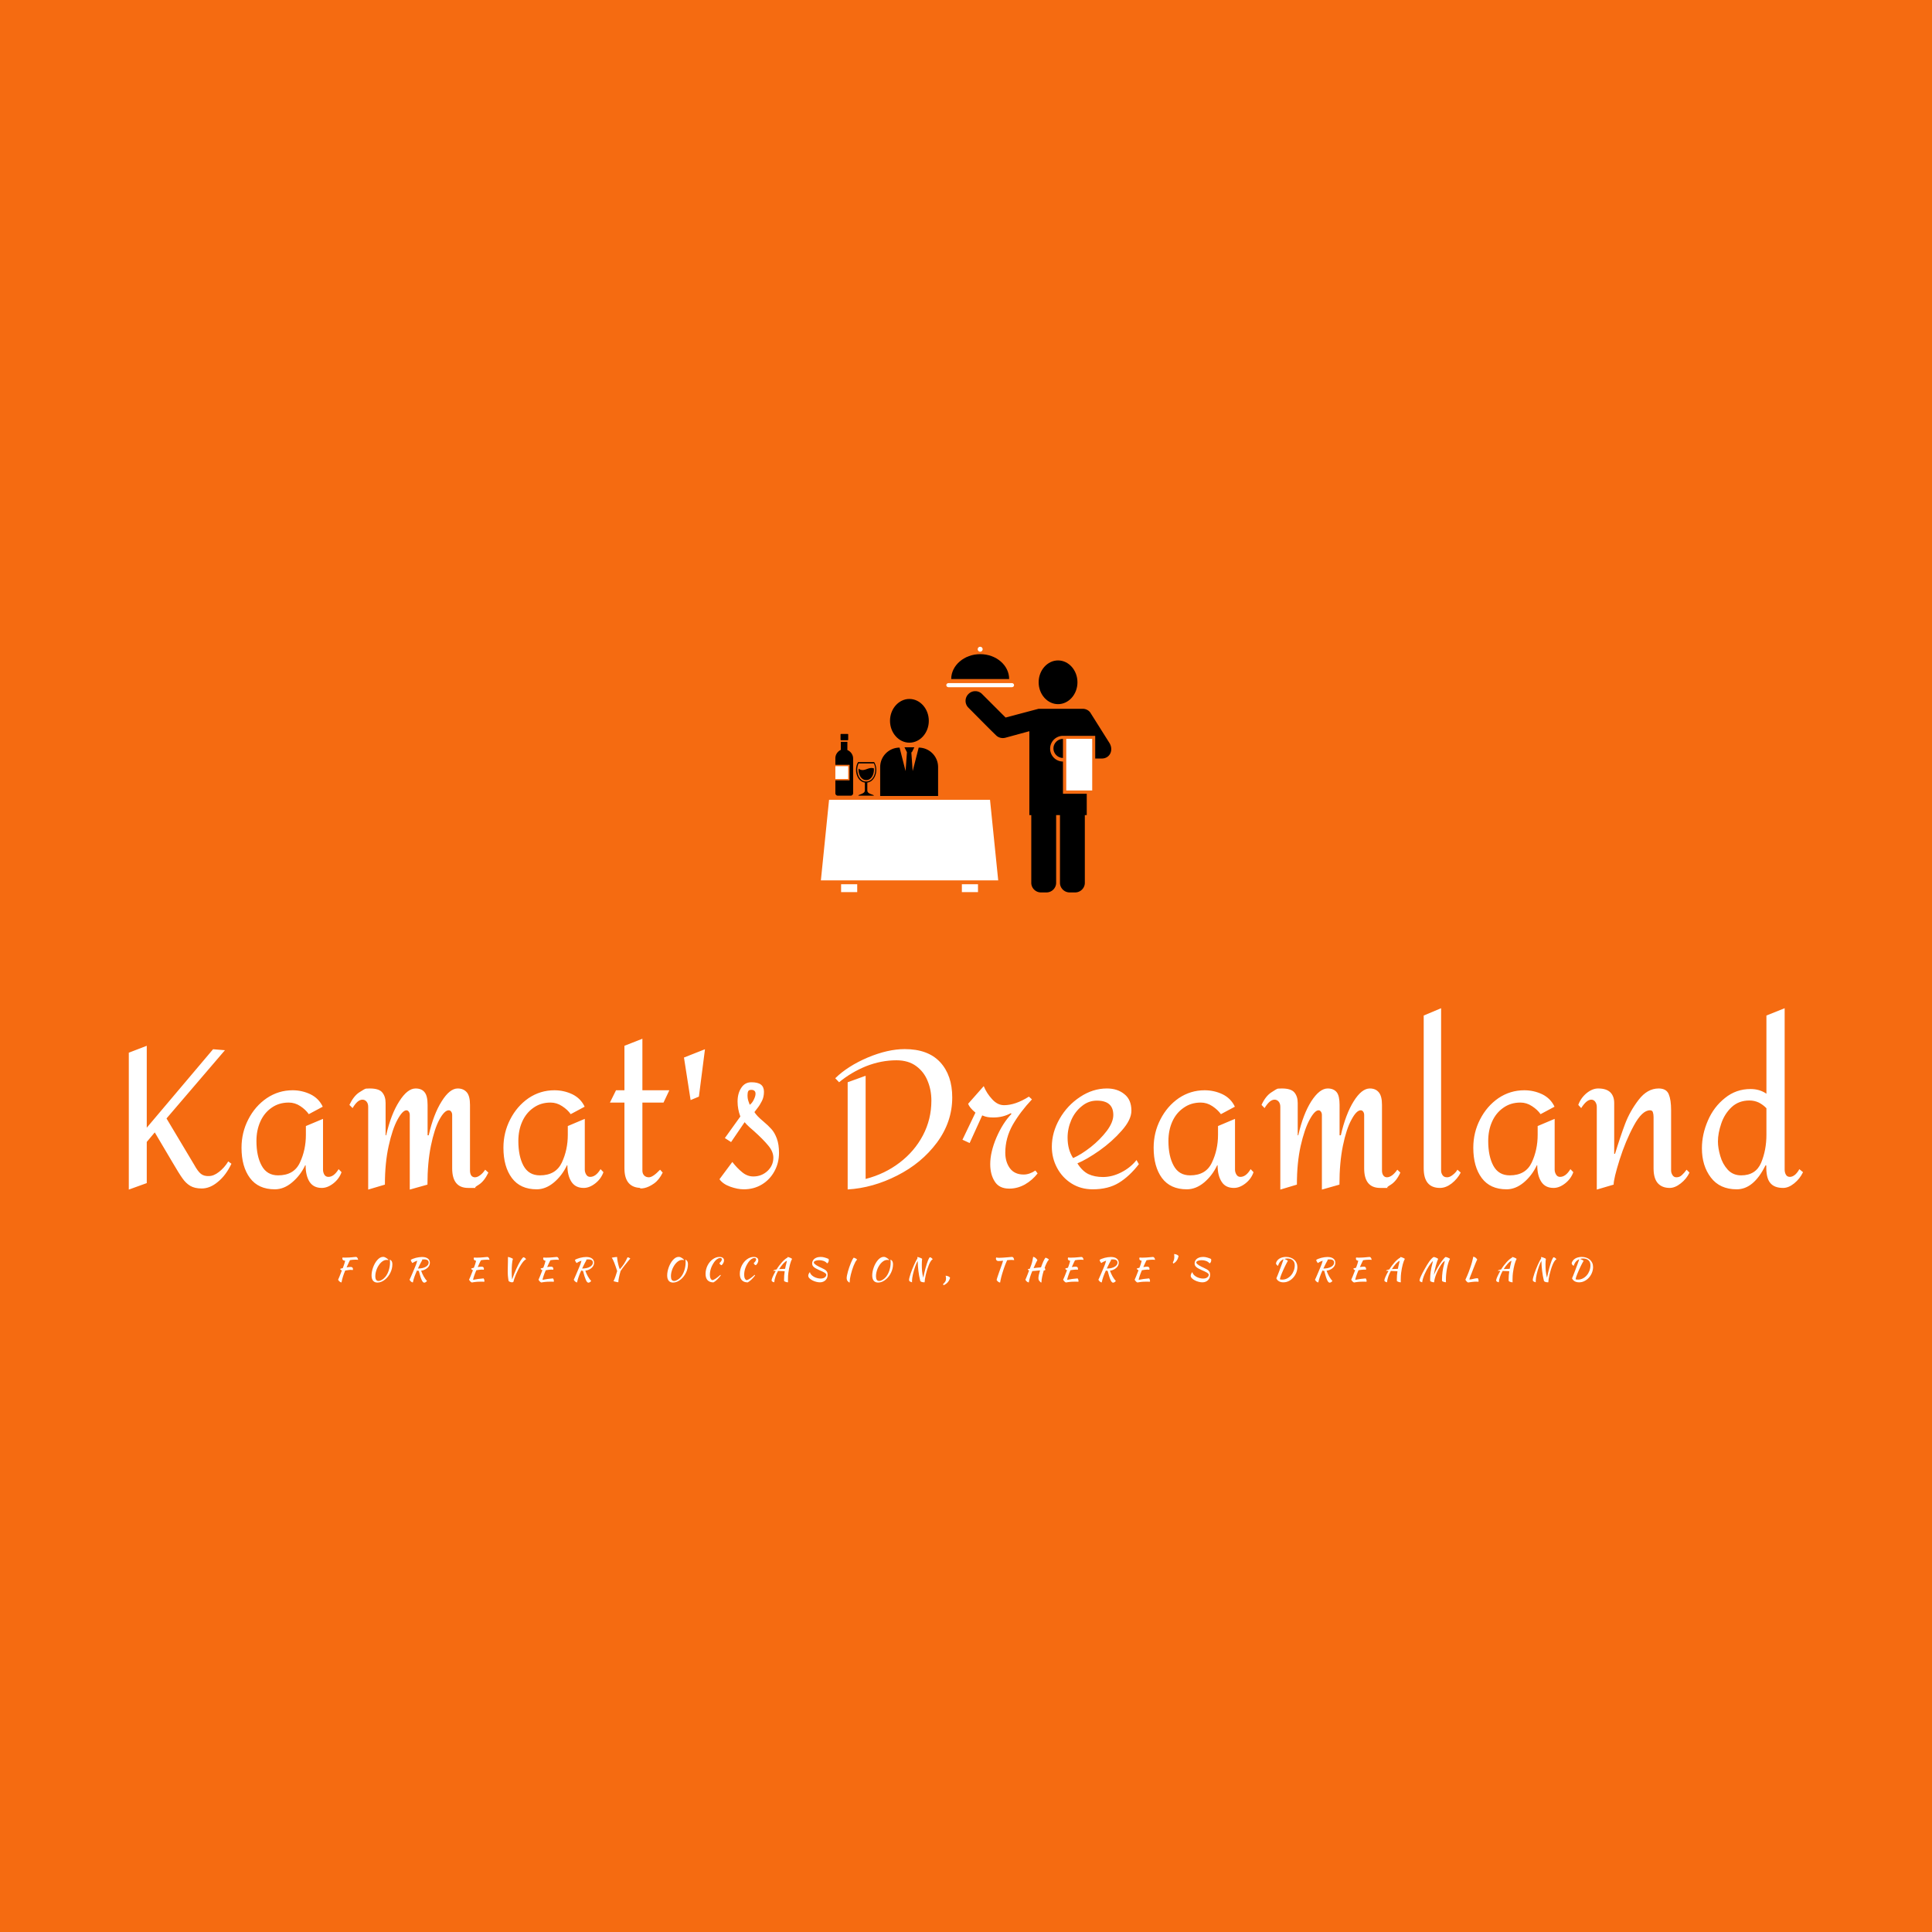 <svg data-v-fde0c5aa="" xmlns="http://www.w3.org/2000/svg" viewBox="0 0 300 300" class="iconAboveSlogan"><!----><defs data-v-fde0c5aa=""><!----></defs><rect data-v-fde0c5aa="" fill="#F56B11" x="0" y="0" width="300px" height="300px" class="logo-background-square"></rect><defs data-v-fde0c5aa=""><!----></defs><g data-v-fde0c5aa="" id="4845bcf6-fca9-4231-9a13-8c609e6d9e6f" fill="#ffffff" transform="matrix(2.145,0,0,2.145,17.297,145.508)"><path d="M8.46 16.24L8.69 16.41L8.69 16.41Q8.29 17.25 7.71 17.72L7.71 17.72L7.71 17.72Q7.14 18.20 6.54 18.20L6.54 18.20L6.54 18.20Q6.03 18.20 5.71 18.01L5.71 18.01L5.71 18.01Q5.39 17.82 5.14 17.46L5.14 17.46L5.14 17.46Q4.89 17.11 4.40 16.27L4.40 16.27L3.14 14.14L2.56 14.83L2.56 17.81L1.26 18.28L1.26 8.37L2.56 7.87L2.56 13.80L7.36 8.12L8.22 8.19L3.99 13.13L5.98 16.46L5.98 16.46Q6.26 16.97 6.48 17.14L6.48 17.14L6.48 17.14Q6.71 17.32 7.06 17.30L7.06 17.30L7.06 17.30Q7.41 17.30 7.79 17.00L7.79 17.00L7.79 17.00Q8.18 16.70 8.46 16.24L8.46 16.24ZM13.12 11.09L13.12 11.09Q13.80 11.09 14.41 11.38L14.41 11.38L14.41 11.38Q15.02 11.68 15.30 12.28L15.30 12.28L14.29 12.82L14.29 12.82Q14.07 12.50 13.68 12.24L13.68 12.24L13.68 12.24Q13.29 11.98 12.84 11.98L12.84 11.98L12.84 11.98Q12.12 11.98 11.59 12.36L11.59 12.36L11.59 12.36Q11.06 12.73 10.78 13.36L10.78 13.36L10.78 13.36Q10.50 13.99 10.50 14.76L10.50 14.76L10.50 14.76Q10.50 15.86 10.88 16.55L10.88 16.55L10.88 16.55Q11.26 17.25 12.07 17.25L12.07 17.25L12.07 17.25Q13.22 17.25 13.65 16.32L13.65 16.32L13.65 16.32Q14.08 15.40 14.08 14.31L14.08 14.31L14.08 13.68L15.32 13.16L15.32 16.84L15.32 16.84Q15.32 17.02 15.41 17.19L15.41 17.19L15.41 17.19Q15.51 17.36 15.71 17.36L15.71 17.36L15.71 17.36Q16.11 17.36 16.45 16.80L16.45 16.80L16.66 17.02L16.66 17.02Q16.49 17.50 16.07 17.83L16.07 17.83L16.07 17.83Q15.65 18.16 15.23 18.16L15.23 18.16L15.23 18.16Q14.63 18.16 14.34 17.71L14.34 17.71L14.34 17.71Q14.06 17.26 14.06 16.52L14.06 16.52L14.03 16.52L14.03 16.52Q13.68 17.26 13.08 17.76L13.08 17.76L13.08 17.76Q12.49 18.26 11.83 18.26L11.83 18.26L11.83 18.26Q10.64 18.26 10.03 17.44L10.03 17.44L10.03 17.44Q9.42 16.62 9.42 15.25L9.42 15.25L9.42 15.25Q9.42 14.15 9.91 13.20L9.91 13.20L9.91 13.20Q10.40 12.24 11.25 11.66L11.25 11.66L11.25 11.66Q12.10 11.09 13.12 11.09L13.12 11.09ZM25.07 10.96L25.07 10.96Q25.49 10.96 25.73 11.24L25.73 11.24L25.73 11.24Q25.96 11.51 25.96 12.15L25.96 12.15L25.96 16.91L25.96 16.91Q25.96 17.12 26.05 17.26L26.05 17.26L26.05 17.26Q26.15 17.39 26.32 17.39L26.32 17.39L26.32 17.39Q26.49 17.39 26.68 17.25L26.68 17.25L26.68 17.25Q26.88 17.11 27.06 16.84L27.06 16.84L27.29 17.05L27.29 17.05Q26.99 17.68 26.59 17.93L26.59 17.93L26.59 17.93Q26.18 18.17 26.43 18.17L26.43 18.17L26.43 18.17Q26.68 18.16 25.83 18.16L25.83 18.16L25.83 18.16Q24.67 18.16 24.67 16.74L24.67 16.74L24.67 12.88L24.67 12.88Q24.67 12.74 24.60 12.64L24.60 12.64L24.60 12.64Q24.53 12.54 24.42 12.54L24.42 12.54L24.42 12.54Q24.11 12.54 23.74 13.22L23.74 13.22L23.74 13.22Q23.38 13.89 23.13 15.11L23.13 15.11L23.13 15.11Q22.88 16.34 22.88 17.92L22.88 17.92L21.60 18.28L21.60 12.88L21.60 12.88Q21.60 12.74 21.53 12.64L21.53 12.64L21.53 12.64Q21.46 12.54 21.36 12.54L21.36 12.54L21.36 12.54Q21.08 12.54 20.71 13.22L20.71 13.22L20.71 13.22Q20.34 13.90 20.07 15.13L20.07 15.13L20.07 15.13Q19.80 16.35 19.80 17.92L19.80 17.92L18.59 18.28L18.59 12.29L18.59 12.29Q18.59 12.05 18.47 11.91L18.47 11.91L18.47 11.91Q18.35 11.77 18.17 11.77L18.17 11.77L18.17 11.77Q17.82 11.77 17.46 12.38L17.46 12.38L17.23 12.15L17.23 12.15Q17.53 11.52 17.93 11.25L17.93 11.25L17.93 11.25Q18.34 10.98 18.43 10.97L18.43 10.97L18.43 10.97Q18.52 10.96 18.70 10.96L18.70 10.96L18.70 10.96Q19.38 10.96 19.61 11.25L19.61 11.25L19.61 11.25Q19.85 11.54 19.85 12.01L19.85 12.01L19.85 14.35L19.89 14.35L19.89 14.35Q20.24 12.82 20.84 11.89L20.84 11.89L20.84 11.89Q21.43 10.96 22.02 10.96L22.02 10.96L22.02 10.96Q22.46 10.96 22.67 11.23L22.67 11.23L22.67 11.23Q22.89 11.49 22.89 12.15L22.89 12.15L22.89 14.35L22.97 14.35L22.97 14.35Q23.32 12.82 23.91 11.89L23.91 11.89L23.91 11.89Q24.49 10.96 25.07 10.96L25.07 10.96ZM32.07 11.09L32.07 11.09Q32.76 11.09 33.37 11.38L33.37 11.38L33.37 11.38Q33.98 11.68 34.26 12.28L34.26 12.28L33.25 12.82L33.25 12.82Q33.03 12.50 32.63 12.24L32.63 12.24L32.63 12.24Q32.24 11.98 31.79 11.98L31.79 11.98L31.79 11.98Q31.08 11.98 30.55 12.36L30.55 12.36L30.55 12.36Q30.02 12.73 29.74 13.36L29.74 13.36L29.74 13.36Q29.46 13.99 29.46 14.76L29.46 14.76L29.46 14.76Q29.46 15.86 29.83 16.55L29.83 16.55L29.83 16.55Q30.21 17.25 31.02 17.25L31.02 17.25L31.02 17.25Q32.17 17.25 32.61 16.32L32.61 16.32L32.61 16.32Q33.04 15.40 33.04 14.31L33.04 14.31L33.04 13.68L34.27 13.16L34.27 16.84L34.27 16.84Q34.27 17.02 34.37 17.19L34.37 17.19L34.37 17.19Q34.47 17.36 34.66 17.36L34.66 17.36L34.66 17.36Q35.07 17.36 35.41 16.80L35.41 16.80L35.62 17.02L35.62 17.02Q35.45 17.50 35.03 17.83L35.03 17.83L35.03 17.83Q34.61 18.16 34.19 18.16L34.19 18.16L34.19 18.16Q33.59 18.16 33.30 17.71L33.30 17.71L33.30 17.71Q33.01 17.26 33.01 16.52L33.01 16.52L32.98 16.52L32.98 16.52Q32.63 17.26 32.04 17.76L32.04 17.76L32.04 17.76Q31.44 18.26 30.79 18.26L30.79 18.26L30.79 18.26Q29.60 18.26 28.99 17.44L28.99 17.44L28.99 17.44Q28.38 16.62 28.38 15.25L28.38 15.25L28.38 15.25Q28.38 14.15 28.87 13.20L28.87 13.20L28.87 13.20Q29.36 12.24 30.20 11.66L30.20 11.66L30.20 11.66Q31.05 11.09 32.07 11.09L32.07 11.09ZM38.44 7.36L38.44 11.09L40.39 11.09L39.97 11.98L38.44 11.98L38.44 16.91L38.44 16.91Q38.44 17.12 38.57 17.26L38.57 17.26L38.57 17.26Q38.70 17.39 38.91 17.39L38.91 17.39L38.91 17.39Q39.20 17.39 39.72 16.84L39.72 16.84L39.91 17.05L39.91 17.05Q39.65 17.58 39.28 17.84L39.28 17.84L39.28 17.84Q38.91 18.10 38.58 18.17L38.58 18.17L38.58 18.17Q38.25 18.23 38.25 18.17L38.25 18.17L38.25 18.17Q38.26 18.17 38.29 18.17L38.29 18.17L38.29 18.17Q38.32 18.16 38.37 18.16L38.37 18.16L38.37 18.16Q37.14 18.16 37.14 16.74L37.14 16.74L37.14 11.98L36.09 11.98L36.53 11.09L37.14 11.09L37.14 7.87L38.44 7.36ZM41.45 8.72L41.93 11.80L42.53 11.55L42.97 8.12L41.45 8.72ZM46.33 10.51L46.33 10.51Q46.80 10.51 47.02 10.68L47.02 10.68L47.02 10.68Q47.24 10.85 47.24 11.20L47.24 11.20L47.24 11.20Q47.24 11.58 47.09 11.87L47.09 11.87L47.09 11.87Q46.94 12.17 46.77 12.38L46.77 12.38L46.77 12.38Q46.61 12.59 46.55 12.67L46.55 12.67L46.55 12.67Q46.72 12.95 47.18 13.33L47.18 13.33L47.18 13.33Q47.56 13.65 47.78 13.90L47.78 13.90L47.78 13.90Q48.01 14.15 48.17 14.58L48.17 14.58L48.17 14.58Q48.33 15.01 48.33 15.62L48.33 15.62L48.33 15.62Q48.33 16.35 48.00 16.95L48.00 16.95L48.00 16.95Q47.67 17.56 47.09 17.91L47.09 17.91L47.09 17.91Q46.51 18.26 45.78 18.26L45.78 18.26L45.78 18.26Q45.33 18.26 44.80 18.07L44.80 18.07L44.80 18.07Q44.27 17.88 44.02 17.53L44.02 17.53L44.95 16.28L44.95 16.28Q45.29 16.72 45.66 17.02L45.66 17.02L45.66 17.02Q46.03 17.33 46.47 17.33L46.47 17.33L46.47 17.33Q47.07 17.33 47.50 16.93L47.50 16.93L47.50 16.93Q47.92 16.53 47.92 15.97L47.92 15.97L47.92 15.97Q47.92 15.53 47.55 15.09L47.55 15.09L47.55 15.09Q47.18 14.64 46.51 14.04L46.51 14.04L46.51 14.04Q46.42 13.97 46.19 13.76L46.19 13.76L46.19 13.76Q45.95 13.54 45.84 13.40L45.84 13.40L44.86 14.84L44.41 14.55L45.53 12.99L45.53 12.99Q45.33 12.45 45.33 11.91L45.33 11.91L45.33 11.91Q45.33 11.31 45.60 10.91L45.60 10.91L45.60 10.91Q45.86 10.51 46.33 10.51L46.33 10.51ZM46.33 11.06L46.33 11.06Q46.14 11.06 46.10 11.16L46.10 11.16L46.10 11.16Q46.05 11.26 46.05 11.45L46.05 11.45L46.05 11.45Q46.05 11.70 46.12 11.89L46.12 11.89L46.12 11.89Q46.19 12.07 46.21 12.14L46.21 12.14L46.21 12.14Q46.37 12.04 46.50 11.78L46.50 11.78L46.50 11.78Q46.63 11.52 46.63 11.34L46.63 11.34L46.63 11.34Q46.63 11.21 46.56 11.14L46.56 11.14L46.56 11.14Q46.48 11.06 46.33 11.06L46.33 11.06ZM57.43 8.11L57.43 8.11Q59.11 8.11 59.99 9.05L59.99 9.05L59.99 9.05Q60.87 10.00 60.87 11.61L60.87 11.61L60.87 11.61Q60.87 13.38 59.76 14.88L59.76 14.88L59.76 14.88Q58.65 16.37 56.89 17.26L56.89 17.26L56.89 17.26Q55.13 18.16 53.30 18.27L53.30 18.27L53.30 10.51L54.60 10.04L54.60 17.51L54.60 17.51Q55.99 17.15 57.06 16.33L57.06 16.33L57.06 16.33Q58.14 15.51 58.75 14.35L58.75 14.35L58.75 14.35Q59.36 13.19 59.36 11.84L59.36 11.84L59.36 11.84Q59.36 11.07 59.09 10.42L59.09 10.42L59.09 10.42Q58.83 9.76 58.26 9.34L58.26 9.34L58.26 9.34Q57.69 8.92 56.83 8.92L56.83 8.92L56.83 8.92Q55.72 8.92 54.63 9.35L54.63 9.35L54.63 9.35Q53.55 9.79 52.68 10.51L52.68 10.51L52.40 10.22L52.40 10.22Q53.30 9.34 54.75 8.72L54.75 8.72L54.75 8.72Q56.21 8.11 57.43 8.11L57.43 8.11ZM65.16 12.80L65.16 12.80Q64.53 13.45 64.07 14.51L64.07 14.51L64.07 14.51Q63.62 15.57 63.62 16.44L63.62 16.44L63.62 16.44Q63.62 17.19 63.95 17.70L63.95 17.70L63.95 17.70Q64.27 18.21 65.00 18.21L65.00 18.21L65.00 18.21Q65.59 18.21 66.13 17.91L66.13 17.91L66.13 17.91Q66.67 17.60 67.05 17.11L67.05 17.11L66.89 16.90L66.89 16.90Q66.46 17.19 66.04 17.19L66.04 17.19L66.04 17.19Q65.38 17.19 65.04 16.73L65.04 16.73L65.04 16.73Q64.71 16.27 64.71 15.61L64.71 15.61L64.71 15.61Q64.71 14.55 65.25 13.59L65.25 13.59L65.25 13.59Q65.80 12.64 66.64 11.75L66.64 11.75L66.42 11.55L66.42 11.55Q65.44 12.17 64.62 12.17L64.62 12.17L64.62 12.17Q64.15 12.17 63.76 11.74L63.76 11.74L63.76 11.74Q63.36 11.31 63.15 10.79L63.15 10.79L62.02 12.07L62.02 12.07Q62.12 12.35 62.55 12.71L62.55 12.71L61.61 14.67L62.13 14.91L63.04 12.91L63.04 12.91Q63.28 13.01 63.43 13.03L63.43 13.03L63.43 13.03Q63.59 13.06 63.85 13.06L63.85 13.06L63.85 13.06Q64.54 13.06 65.11 12.75L65.11 12.75L65.16 12.80ZM72.07 10.96L72.07 10.96Q72.83 10.96 73.33 11.37L73.33 11.37L73.33 11.37Q73.84 11.77 73.84 12.57L73.84 12.57L73.84 12.57Q73.84 13.22 73.14 14.01L73.14 14.01L73.14 14.01Q72.45 14.80 71.52 15.46L71.52 15.46L71.52 15.46Q70.59 16.11 69.93 16.38L69.93 16.38L69.93 16.38Q70.28 16.94 70.73 17.16L70.73 17.16L70.73 17.16Q71.18 17.37 71.78 17.37L71.78 17.37L71.78 17.37Q72.45 17.37 73.11 17.03L73.11 17.03L73.11 17.03Q73.78 16.69 74.21 16.14L74.21 16.14L74.38 16.44L74.38 16.44Q73.70 17.32 72.93 17.79L72.93 17.79L72.93 17.79Q72.16 18.26 71.04 18.26L71.04 18.26L71.04 18.26Q70.18 18.26 69.51 17.84L69.51 17.84L69.51 17.84Q68.84 17.42 68.46 16.71L68.46 16.71L68.46 16.71Q68.08 16.00 68.08 15.18L68.08 15.18L68.08 15.18Q68.08 14.14 68.64 13.16L68.64 13.16L68.64 13.16Q69.20 12.18 70.13 11.57L70.13 11.57L70.13 11.57Q71.05 10.96 72.07 10.96L72.07 10.96ZM71.34 11.84L71.34 11.84Q70.73 11.84 70.25 12.24L70.25 12.24L70.25 12.24Q69.76 12.63 69.49 13.24L69.49 13.24L69.49 13.24Q69.22 13.86 69.22 14.52L69.22 14.52L69.22 14.52Q69.22 15.39 69.62 16.00L69.62 16.00L69.62 16.00Q70.21 15.74 70.90 15.20L70.90 15.20L70.90 15.20Q71.58 14.66 72.06 14.03L72.06 14.03L72.06 14.03Q72.53 13.40 72.53 12.88L72.53 12.88L72.53 12.88Q72.53 11.84 71.34 11.84L71.34 11.84ZM79.14 11.09L79.14 11.09Q79.83 11.09 80.44 11.38L80.44 11.38L80.44 11.38Q81.05 11.68 81.33 12.28L81.33 12.28L80.32 12.82L80.32 12.82Q80.09 12.50 79.70 12.24L79.70 12.24L79.70 12.24Q79.31 11.98 78.86 11.98L78.86 11.98L78.86 11.98Q78.15 11.98 77.62 12.36L77.62 12.36L77.62 12.36Q77.08 12.73 76.80 13.36L76.80 13.36L76.80 13.36Q76.52 13.99 76.52 14.76L76.52 14.76L76.52 14.76Q76.52 15.86 76.90 16.55L76.90 16.55L76.90 16.55Q77.28 17.25 78.09 17.25L78.09 17.25L78.09 17.25Q79.24 17.25 79.67 16.32L79.67 16.32L79.67 16.32Q80.11 15.40 80.11 14.31L80.11 14.31L80.11 13.68L81.34 13.16L81.34 16.84L81.34 16.84Q81.34 17.02 81.44 17.19L81.44 17.19L81.44 17.19Q81.54 17.36 81.73 17.36L81.73 17.36L81.73 17.36Q82.14 17.36 82.47 16.80L82.47 16.80L82.68 17.02L82.68 17.02Q82.52 17.50 82.10 17.83L82.10 17.83L82.10 17.83Q81.68 18.16 81.26 18.16L81.26 18.16L81.26 18.16Q80.65 18.16 80.37 17.71L80.37 17.71L80.37 17.71Q80.08 17.26 80.08 16.52L80.08 16.52L80.05 16.52L80.05 16.52Q79.70 17.26 79.11 17.76L79.11 17.76L79.11 17.76Q78.51 18.26 77.85 18.26L77.85 18.26L77.85 18.26Q76.66 18.26 76.05 17.44L76.05 17.44L76.05 17.44Q75.45 16.62 75.45 15.25L75.45 15.25L75.45 15.25Q75.45 14.15 75.94 13.20L75.94 13.20L75.94 13.20Q76.43 12.24 77.27 11.66L77.27 11.66L77.27 11.66Q78.12 11.09 79.14 11.09L79.14 11.09ZM91.10 10.96L91.10 10.96Q91.52 10.96 91.75 11.24L91.75 11.24L91.75 11.24Q91.98 11.51 91.98 12.15L91.98 12.15L91.98 16.91L91.98 16.91Q91.98 17.12 92.08 17.26L92.08 17.26L92.08 17.26Q92.18 17.39 92.34 17.39L92.34 17.39L92.34 17.39Q92.51 17.39 92.71 17.25L92.71 17.25L92.71 17.25Q92.90 17.11 93.09 16.84L93.09 16.84L93.31 17.05L93.31 17.05Q93.02 17.68 92.61 17.93L92.61 17.93L92.61 17.93Q92.20 18.17 92.46 18.17L92.46 18.17L92.46 18.17Q92.71 18.16 91.85 18.16L91.85 18.16L91.85 18.16Q90.69 18.16 90.69 16.74L90.69 16.74L90.69 12.88L90.69 12.88Q90.69 12.74 90.62 12.64L90.62 12.64L90.62 12.64Q90.55 12.54 90.44 12.54L90.44 12.54L90.44 12.54Q90.13 12.54 89.77 13.22L89.77 13.22L89.77 13.22Q89.40 13.89 89.15 15.11L89.15 15.11L89.15 15.11Q88.90 16.34 88.90 17.92L88.90 17.92L87.63 18.28L87.63 12.88L87.63 12.88Q87.63 12.74 87.56 12.64L87.56 12.64L87.56 12.64Q87.49 12.54 87.39 12.54L87.39 12.54L87.39 12.54Q87.11 12.54 86.74 13.22L86.74 13.22L86.74 13.22Q86.37 13.90 86.09 15.13L86.09 15.13L86.09 15.13Q85.82 16.35 85.82 17.92L85.82 17.92L84.62 18.28L84.62 12.29L84.62 12.29Q84.62 12.05 84.50 11.91L84.50 11.91L84.50 11.91Q84.38 11.77 84.20 11.77L84.20 11.77L84.20 11.77Q83.85 11.77 83.48 12.38L83.48 12.38L83.26 12.15L83.26 12.15Q83.55 11.52 83.96 11.25L83.96 11.25L83.96 11.25Q84.36 10.98 84.45 10.97L84.45 10.97L84.45 10.97Q84.55 10.96 84.73 10.96L84.73 10.96L84.73 10.96Q85.40 10.96 85.64 11.25L85.64 11.25L85.64 11.25Q85.88 11.54 85.88 12.01L85.88 12.01L85.88 14.35L85.92 14.35L85.92 14.35Q86.27 12.82 86.86 11.89L86.86 11.89L86.86 11.89Q87.46 10.96 88.05 10.96L88.05 10.96L88.05 10.96Q88.48 10.96 88.70 11.23L88.70 11.23L88.70 11.23Q88.91 11.49 88.91 12.15L88.91 12.15L88.91 14.35L89.00 14.35L89.00 14.35Q89.35 12.82 89.93 11.89L89.93 11.89L89.93 11.89Q90.51 10.96 91.10 10.96L91.10 10.96ZM96.26 5.15L96.26 16.91L96.26 16.91Q96.26 17.08 96.36 17.23L96.36 17.23L96.36 17.23Q96.46 17.39 96.70 17.39L96.70 17.39L96.70 17.39Q96.89 17.39 97.11 17.21L97.11 17.21L97.11 17.21Q97.33 17.04 97.44 16.84L97.44 16.84L97.68 17.05L97.68 17.05Q97.44 17.51 97.02 17.84L97.02 17.84L97.02 17.84Q96.60 18.16 96.18 18.16L96.18 18.16L96.18 18.16Q95.00 18.16 95.00 16.74L95.00 16.74L95.00 5.68L96.26 5.15ZM102.28 11.09L102.28 11.09Q102.97 11.09 103.58 11.38L103.58 11.38L103.58 11.38Q104.19 11.68 104.47 12.28L104.47 12.28L103.46 12.82L103.46 12.82Q103.24 12.50 102.84 12.24L102.84 12.24L102.84 12.24Q102.45 11.98 102.00 11.98L102.00 11.98L102.00 11.98Q101.29 11.98 100.76 12.36L100.76 12.36L100.76 12.36Q100.23 12.73 99.95 13.36L99.95 13.36L99.95 13.36Q99.67 13.99 99.67 14.76L99.67 14.76L99.67 14.76Q99.67 15.86 100.04 16.55L100.04 16.55L100.04 16.55Q100.42 17.25 101.23 17.25L101.23 17.25L101.23 17.25Q102.38 17.25 102.82 16.32L102.82 16.32L102.82 16.32Q103.25 15.40 103.25 14.31L103.25 14.31L103.25 13.68L104.48 13.16L104.48 16.84L104.48 16.84Q104.48 17.02 104.58 17.19L104.58 17.19L104.58 17.19Q104.68 17.36 104.87 17.36L104.87 17.36L104.87 17.36Q105.28 17.36 105.62 16.80L105.62 16.80L105.83 17.02L105.83 17.02Q105.66 17.50 105.24 17.83L105.24 17.83L105.24 17.83Q104.82 18.16 104.40 18.16L104.40 18.16L104.40 18.16Q103.80 18.16 103.51 17.71L103.51 17.71L103.51 17.71Q103.22 17.26 103.22 16.52L103.22 16.52L103.19 16.52L103.19 16.52Q102.84 17.26 102.25 17.76L102.25 17.76L102.25 17.76Q101.65 18.26 101.00 18.26L101.00 18.26L101.00 18.26Q99.81 18.26 99.20 17.44L99.20 17.44L99.20 17.44Q98.59 16.62 98.59 15.25L98.59 15.25L98.59 15.25Q98.59 14.15 99.08 13.20L99.08 13.20L99.08 13.20Q99.57 12.24 100.41 11.66L100.41 11.66L100.41 11.66Q101.26 11.09 102.28 11.09L102.28 11.09ZM112.01 10.96L112.01 10.96Q112.57 10.96 112.74 11.38L112.74 11.38L112.74 11.38Q112.91 11.79 112.91 12.52L112.91 12.52L112.91 12.95L112.91 16.91L112.91 16.91Q112.91 17.07 113.01 17.23L113.01 17.23L113.01 17.23Q113.11 17.39 113.29 17.39L113.29 17.39L113.29 17.39Q113.53 17.39 113.69 17.23L113.69 17.23L113.69 17.23Q113.86 17.08 114.03 16.84L114.03 16.84L114.24 17.05L114.24 17.05Q114.03 17.50 113.61 17.83L113.61 17.83L113.61 17.83Q113.19 18.16 112.81 18.16L112.81 18.16L112.81 18.16Q112.25 18.16 111.94 17.81L111.94 17.81L111.94 17.81Q111.64 17.46 111.64 16.74L111.64 16.74L111.64 13.03L111.64 13.03Q111.64 12.82 111.59 12.68L111.59 12.68L111.59 12.68Q111.55 12.54 111.38 12.54L111.38 12.54L111.38 12.54Q110.81 12.54 110.21 13.65L110.21 13.65L110.21 13.65Q109.61 14.76 109.18 16.12L109.18 16.12L109.18 16.12Q108.75 17.49 108.75 17.92L108.75 17.92L107.53 18.28L107.53 12.29L107.53 12.29Q107.53 12.10 107.43 11.94L107.43 11.94L107.43 11.94Q107.32 11.77 107.13 11.77L107.13 11.77L107.13 11.77Q106.79 11.77 106.40 12.38L106.40 12.38L106.19 12.15L106.19 12.15Q106.37 11.65 106.79 11.30L106.79 11.30L106.79 11.30Q107.21 10.96 107.63 10.96L107.63 10.96L107.63 10.96Q108.22 10.96 108.51 11.24L108.51 11.24L108.51 11.24Q108.79 11.52 108.79 12.01L108.79 12.01L108.79 15.69L108.85 15.69L108.85 15.69Q109.23 14.45 109.58 13.52L109.58 13.52L109.58 13.52Q109.93 12.60 110.56 11.78L110.56 11.78L110.56 11.78Q111.19 10.96 112.01 10.96L112.01 10.96ZM121.13 5.15L121.13 16.84L121.13 16.84Q121.13 17.04 121.22 17.20L121.22 17.20L121.22 17.20Q121.31 17.36 121.51 17.36L121.51 17.36L121.51 17.36Q121.70 17.36 121.90 17.19L121.90 17.19L121.90 17.19Q122.09 17.01 122.19 16.80L122.19 16.80L122.46 17.02L122.46 17.02Q122.23 17.50 121.82 17.83L121.82 17.83L121.82 17.83Q121.41 18.16 121.02 18.16L121.02 18.16L121.02 18.16Q120.37 18.16 120.08 17.79L120.08 17.79L120.08 17.79Q119.78 17.43 119.80 16.53L119.80 16.53L119.74 16.53L119.74 16.53Q118.89 18.26 117.66 18.26L117.66 18.26L117.66 18.26Q116.44 18.26 115.79 17.41L115.79 17.41L115.79 17.41Q115.14 16.56 115.14 15.29L115.14 15.29L115.14 15.29Q115.14 14.28 115.57 13.29L115.57 13.29L115.57 13.29Q116.00 12.29 116.81 11.65L116.81 11.65L116.81 11.65Q117.61 11.00 118.66 11.00L118.66 11.00L118.66 11.00Q119.32 11.00 119.81 11.34L119.81 11.34L119.81 5.68L121.13 5.15ZM118.58 11.83L118.58 11.83Q117.80 11.83 117.28 12.32L117.28 12.32L117.28 12.32Q116.77 12.81 116.54 13.50L116.54 13.50L116.54 13.50Q116.30 14.20 116.30 14.80L116.30 14.80L116.30 14.80Q116.30 15.27 116.47 15.85L116.47 15.85L116.47 15.85Q116.63 16.42 117.01 16.84L117.01 16.84L117.01 16.84Q117.39 17.25 117.98 17.25L117.98 17.25L117.98 17.25Q119.04 17.25 119.43 16.33L119.43 16.33L119.43 16.33Q119.81 15.41 119.81 14.31L119.81 14.31L119.81 12.39L119.81 12.39Q119.57 12.14 119.26 11.98L119.26 11.98L119.26 11.98Q118.94 11.83 118.58 11.83L118.58 11.83Z"></path></g><defs data-v-fde0c5aa=""><!----></defs><g data-v-fde0c5aa="" id="a607d21d-6922-490a-8df3-46799a24c3fd" stroke="none" fill="#FFFFFF" transform="matrix(0.501,0,0,0.501,124.96,93.484)"><defs><style>.fil0{fill:#000}</style></defs><path class="fil0" d="M78.511 18.098c3.303 0 6.013 3.049 6.013 6.775 0 3.726-2.71 6.775-6.013 6.775s-6.013-3.049-6.013-6.775c0-3.726 2.71-6.775 6.013-6.775zM80.036 42.404c-1.61 0-2.964 1.355-2.964 2.964 0 1.61 1.355 2.964 2.964 2.964V42.32z"></path><path class="fil0" d="M86.133 33.088c1.017 0 2.033.508 2.541 1.44l5.76 9.146c1.354 2.202.168 4.828-2.372 4.828h-2.033v-7.03h-9.993a3.976 3.976 0 0 0-3.98 3.98 3.976 3.976 0 0 0 3.98 3.981v9.994h7.368v6.606h-.593v21.003c0 1.609-1.355 2.964-2.964 2.964h-1.779c-1.609 0-2.964-1.355-2.964-2.964V66.033h-1.186v21.003c0 1.609-1.355 2.964-2.964 2.964h-1.778c-1.61 0-2.964-1.355-2.964-2.964V66.033h-.593v-26l-7.453 2.032c-1.016.254-2.117 0-2.88-.762-2.879-2.795-5.674-5.674-8.553-8.554a2.965 2.965 0 0 1 0-4.234 2.965 2.965 0 0 1 4.234 0l7.284 7.283 9.909-2.625c.254-.085.508-.085.846-.085h13.212z"></path><path d="M44.55 25.127H64.2c.375 0 .677.283.677.635 0 .352-.302.636-.677.636H44.55c-.375 0-.677-.284-.677-.636 0-.352.302-.635.677-.635z"></path><path class="fil0" d="M54.375 16.15c4.996 0 8.977 3.472 8.977 7.707H45.397c0-4.235 4.065-7.707 8.978-7.707z"></path><path d="M55.137 14.626a.762.762 0 1 1-1.525 0 .762.762 0 0 1 1.525 0zM57.423 61.29l2.541 24.984H5L7.54 61.29zM11.267 87.46h4.997v2.455h-4.997zM48.7 87.46h4.997v2.455H48.7z"></path><path class="fil0" d="M33.202 46.554l.762-1.525h-3.049l.762 1.525-.423 5.843-1.863-7.283c-3.303 0-6.013 2.71-6.013 6.013v8.977h17.954v-8.977c0-3.303-2.71-6.013-6.013-6.013l-1.863 7.283-.423-5.843zM32.44 30.04c3.303 0 6.013 3.048 6.013 6.774 0 3.727-2.71 6.776-6.013 6.776s-6.013-3.05-6.013-6.776 2.71-6.775 6.013-6.775zM16.518 49.603c-1.355 2.286-.424 6.013 2.117 6.351v2.456c0 1.101-2.032 1.186-2.032 1.61h4.827c0-.424-2.033-.424-2.033-1.61v-2.456c2.541-.338 3.557-4.065 2.118-6.351h-5.082zm.254.423h4.658c.254.508.423 1.186.423 1.779.085 1.693-.847 3.81-2.794 3.81-.424 0-.932-.084-1.27-.338-1.102-.678-1.525-2.202-1.525-3.472 0-.593.17-1.186.423-1.779z"></path><path class="fil0" d="M21.43 51.635v.17c.085 1.44-.678 3.387-2.371 3.387-.424 0-.763-.085-1.101-.339-.932-.592-1.355-2.032-1.27-3.133v-.085c1.693 1.27 2.963-.678 4.742-.085zM13.3 42.827h-2.033a.182.182 0 0 1-.17-.169v-1.61c0-.084.085-.168.17-.168H13.3c.084 0 .169.084.169.169v1.61c0 .084-.085.168-.17.168z"></path><path d="M9.489 50.873v3.98h3.98v-3.98z"></path><path class="fil0" d="M11.267 45.792c-1.016.423-1.778 1.44-1.778 2.625v2.033h4.403v4.827H9.49v3.98a.76.76 0 0 0 .762.763h3.98a.76.76 0 0 0 .762-.763V48.502c0-1.186-.762-2.202-1.778-2.626v-2.54h-2.033v2.54z"></path><path d="M89.098 42.404V58.41h-8.046V42.404z"></path></g><defs data-v-fde0c5aa=""><!----></defs><g data-v-fde0c5aa="" id="963518b4-a525-45a4-9e10-9d49d941f595" fill="#ffffff" transform="matrix(0.346,0,0,0.346,51.953,193.5)"><path d="M7.28 9.34L7.28 9.34L7.28 9.34Q7.73 9.34 7.99 9.59L7.99 9.59L7.99 9.59Q8.25 9.84 8.25 10.29L8.25 10.29L8.25 10.29Q8.25 10.40 8.23 10.52L8.23 10.52L8.23 10.52Q8.22 10.64 8.18 10.72L8.18 10.72L8.18 10.72Q7.99 10.70 7.77 10.68L7.77 10.68L7.77 10.68Q7.55 10.65 7.24 10.65L7.24 10.65L7.24 10.65Q6.61 10.65 5.98 10.77L5.98 10.77L5.98 10.77Q5.35 10.88 4.77 10.95L4.77 10.95L4.77 10.95Q4.14 12.43 3.74 13.73L3.74 13.73L3.74 13.73Q3.33 15.04 3.11 16.31L3.11 16.31L3.11 16.31Q2.63 16.20 2.27 15.90L2.27 15.90L2.27 15.90Q1.90 15.61 1.58 15.08L1.58 15.08L1.58 15.08Q1.68 14.85 1.82 14.54L1.82 14.54L1.82 14.54Q1.96 14.22 2.16 13.74L2.16 13.74L2.16 13.74Q2.35 13.26 2.63 12.56L2.63 12.56L2.63 12.56Q2.90 11.87 3.28 10.91L3.28 10.91L3.28 10.91Q2.69 10.71 2.51 10.22L2.51 10.22L2.51 10.22Q2.58 10.15 2.90 10.06L2.90 10.06L2.90 10.06Q3.22 9.97 3.68 9.86L3.68 9.86L3.68 9.86Q3.89 9.31 4.05 8.88L4.05 8.88L4.05 8.88Q4.20 8.46 4.33 8.07L4.33 8.07L4.33 8.07Q4.45 7.69 4.56 7.32L4.56 7.32L4.56 7.32Q4.66 6.94 4.75 6.52L4.75 6.52L4.68 6.52L4.68 6.52Q4.14 6.52 3.81 6.27L3.81 6.27L3.81 6.27Q3.49 6.02 3.49 5.61L3.49 5.61L3.49 5.61Q3.49 5.50 3.52 5.35L3.52 5.35L3.52 5.35Q3.56 5.19 3.61 5.08L3.61 5.08L3.61 5.08Q3.88 5.12 4.14 5.14L4.14 5.14L4.14 5.14Q4.40 5.15 4.82 5.15L4.82 5.15L4.82 5.15Q5.70 5.15 6.47 5.10L6.47 5.10L6.47 5.10Q7.24 5.05 7.86 5.00L7.86 5.00L7.86 5.00Q8.48 4.94 8.93 4.89L8.93 4.89L8.93 4.89Q9.38 4.84 9.62 4.84L9.62 4.84L9.62 4.84Q9.94 4.84 10.19 5.18L10.19 5.18L10.19 5.18Q10.44 5.52 10.58 6.13L10.58 6.13L10.58 6.13Q10.14 6.09 9.86 6.08L9.86 6.08L9.86 6.08Q9.59 6.06 9.38 6.06L9.38 6.06L9.38 6.06Q8.67 6.06 8.07 6.13L8.07 6.13L8.07 6.13Q7.48 6.19 6.94 6.27L6.94 6.27L6.94 6.27Q6.86 6.40 6.75 6.59L6.75 6.59L6.75 6.59Q6.65 6.79 6.48 7.15L6.48 7.15L6.48 7.15Q6.31 7.50 6.05 8.08L6.05 8.08L6.05 8.08Q5.80 8.65 5.40 9.53L5.40 9.53L5.40 9.53Q5.95 9.45 6.45 9.39L6.45 9.39L6.45 9.39Q6.94 9.34 7.28 9.34ZM22.58 4.98L22.58 4.98L22.58 4.98Q22.85 5.10 23.13 5.27L23.13 5.27L23.13 5.27Q23.41 5.45 23.65 5.63L23.65 5.63L23.65 5.63Q23.88 5.81 24.05 5.98L24.05 5.98L24.05 5.98Q24.21 6.16 24.22 6.27L24.22 6.27L24.22 6.27Q23.98 6.22 23.74 6.20L23.74 6.20L23.74 6.20Q23.51 6.17 23.31 6.17L23.31 6.17L23.31 6.17Q22.68 6.17 22.06 6.48L22.06 6.48L22.06 6.48Q21.43 6.79 20.87 7.32L20.87 7.32L20.87 7.32Q20.31 7.85 19.84 8.57L19.84 8.57L19.84 8.57Q19.36 9.28 19.02 10.09L19.02 10.09L19.02 10.09Q18.68 10.91 18.48 11.77L18.48 11.77L18.48 11.77Q18.28 12.64 18.28 13.48L18.28 13.48L18.28 13.48Q18.28 14.57 18.65 15.11L18.65 15.11L18.65 15.11Q19.01 15.64 19.71 15.64L19.71 15.64L19.71 15.64Q20.05 15.64 20.44 15.51L20.44 15.51L20.44 15.51Q20.83 15.37 21.24 15.13L21.24 15.13L21.24 15.13Q21.64 14.90 22.04 14.56L22.04 14.56L22.04 14.56Q22.43 14.22 22.76 13.82L22.76 13.82L22.76 13.82Q23.25 13.23 23.65 12.48L23.65 12.48L23.65 12.48Q24.04 11.73 24.31 10.89L24.31 10.89L24.31 10.89Q24.58 10.05 24.73 9.16L24.73 9.16L24.73 9.16Q24.88 8.27 24.88 7.42L24.88 7.42L24.88 7.42Q24.88 7.08 24.86 6.85L24.86 6.85L24.86 6.85Q24.85 6.62 24.83 6.46L24.83 6.46L24.83 6.46Q24.81 6.30 24.79 6.20L24.79 6.20L24.79 6.20Q24.78 6.10 24.77 6.03L24.77 6.03L24.77 6.03Q24.93 6.12 25.14 6.24L25.14 6.24L25.14 6.24Q25.34 6.36 25.52 6.59L25.52 6.59L25.52 6.59Q25.69 6.82 25.81 7.20L25.81 7.20L25.81 7.20Q25.93 7.57 25.93 8.18L25.93 8.18L25.93 8.18Q25.93 9.16 25.70 10.10L25.70 10.10L25.70 10.10Q25.47 11.05 25.05 11.90L25.05 11.90L25.05 11.90Q24.64 12.75 24.08 13.50L24.08 13.50L24.08 13.50Q23.52 14.24 22.88 14.80L22.88 14.80L22.88 14.80Q22.04 15.54 21.08 15.95L21.08 15.95L21.08 15.95Q20.13 16.35 19.25 16.35L19.25 16.35L19.25 16.35Q17.96 16.35 17.28 15.53L17.28 15.53L17.28 15.53Q16.60 14.71 16.60 13.12L16.60 13.12L16.60 13.12Q16.60 12.26 16.79 11.31L16.79 11.31L16.79 11.31Q16.98 10.36 17.32 9.44L17.32 9.44L17.32 9.44Q17.67 8.51 18.14 7.68L18.14 7.68L18.14 7.68Q18.62 6.85 19.19 6.21L19.19 6.21L19.19 6.21Q19.75 5.57 20.41 5.19L20.41 5.19L20.41 5.19Q21.06 4.82 21.74 4.82L21.74 4.82L21.74 4.82Q21.97 4.82 22.16 4.85L22.16 4.85L22.16 4.85Q22.36 4.89 22.58 4.98ZM42.77 7.46L42.77 7.46L42.77 7.46Q42.77 8.13 42.47 8.73L42.47 8.73L42.47 8.73Q42.17 9.32 41.64 9.79L41.64 9.79L41.64 9.79Q41.10 10.26 40.39 10.58L40.39 10.58L40.39 10.58Q39.68 10.91 38.84 11.02L38.84 11.02L38.84 11.02Q39.05 11.65 39.35 12.31L39.35 12.31L39.35 12.31Q39.65 12.98 40.00 13.59L40.00 13.59L40.00 13.59Q40.35 14.21 40.73 14.73L40.73 14.73L40.73 14.73Q41.10 15.25 41.47 15.58L41.47 15.58L41.47 15.58Q41.40 15.72 41.27 15.86L41.27 15.86L41.27 15.86Q41.13 16.00 40.96 16.12L40.96 16.12L40.96 16.12Q40.78 16.24 40.59 16.32L40.59 16.32L40.59 16.32Q40.40 16.39 40.24 16.39L40.24 16.39L40.24 16.39Q39.93 16.39 39.65 16.10L39.65 16.10L39.65 16.10Q39.37 15.81 39.08 15.17L39.08 15.17L39.08 15.17Q38.79 14.53 38.48 13.52L38.48 13.52L38.48 13.52Q38.16 12.50 37.79 11.07L37.79 11.07L37.79 11.07Q37.63 11.07 37.48 11.07L37.48 11.07L37.48 11.07Q37.32 11.07 37.24 11.05L37.24 11.05L37.24 11.05Q37.14 10.99 37.03 10.85L37.03 10.85L37.03 10.85Q36.65 11.66 36.36 12.38L36.36 12.38L36.36 12.38Q36.06 13.09 35.83 13.76L35.83 13.76L35.83 13.76Q35.60 14.42 35.43 15.04L35.43 15.04L35.43 15.04Q35.25 15.67 35.13 16.31L35.13 16.31L35.13 16.31Q34.65 16.20 34.30 15.90L34.30 15.90L34.30 15.90Q33.95 15.61 33.64 15.08L33.64 15.08L33.64 15.08Q33.70 14.95 33.76 14.83L33.76 14.83L33.76 14.83Q33.82 14.71 33.92 14.50L33.92 14.50L33.92 14.50Q34.02 14.28 34.17 13.94L34.17 13.94L34.17 13.94Q34.31 13.61 34.56 13.05L34.56 13.05L34.56 13.05Q34.80 12.49 35.15 11.68L35.15 11.68L35.15 11.68Q35.49 10.86 35.98 9.70L35.98 9.70L35.98 9.70Q36.20 9.18 36.36 8.79L36.36 8.79L36.36 8.79Q36.53 8.40 36.65 8.04L36.65 8.04L36.65 8.04Q36.78 7.69 36.88 7.33L36.88 7.33L36.88 7.33Q36.99 6.97 37.10 6.51L37.10 6.51L37.10 6.51Q36.46 6.73 35.90 7.01L35.90 7.01L35.90 7.01Q35.35 7.28 34.99 7.59L34.99 7.59L34.99 7.59Q34.86 7.50 34.73 7.34L34.73 7.34L34.73 7.34Q34.59 7.17 34.48 6.96L34.48 6.96L34.48 6.96Q34.37 6.76 34.29 6.55L34.29 6.55L34.29 6.55Q34.20 6.34 34.19 6.17L34.19 6.17L34.19 6.17Q34.61 5.89 35.22 5.66L35.22 5.66L35.22 5.66Q35.83 5.42 36.51 5.24L36.51 5.24L36.51 5.24Q37.20 5.07 37.91 4.97L37.91 4.97L37.91 4.97Q38.63 4.87 39.24 4.87L39.24 4.87L39.24 4.87Q40.92 4.87 41.85 5.56L41.85 5.56L41.85 5.56Q42.77 6.26 42.77 7.46ZM39.19 6.02L39.35 6.29L39.35 6.29Q39.26 6.41 39.05 6.79L39.05 6.79L39.05 6.79Q38.84 7.17 38.56 7.69L38.56 7.69L38.56 7.69Q38.29 8.22 37.99 8.83L37.99 8.83L37.99 8.83Q37.69 9.45 37.41 10.05L37.41 10.05L37.41 10.05Q38.46 10.05 39.34 9.86L39.34 9.86L39.34 9.86Q40.22 9.66 40.87 9.30L40.87 9.30L40.87 9.30Q41.51 8.95 41.87 8.46L41.87 8.46L41.87 8.46Q42.22 7.98 42.22 7.39L42.22 7.39L42.22 7.39Q42.22 6.69 41.72 6.32L41.72 6.32L41.72 6.32Q41.22 5.95 40.17 5.95L40.17 5.95L40.17 5.95Q39.93 5.95 39.69 5.97L39.69 5.97L39.69 5.97Q39.45 5.99 39.19 6.02L39.19 6.02ZM66.04 9.21L66.04 9.21L66.04 9.21Q66.50 9.21 66.76 9.46L66.76 9.46L66.76 9.46Q67.02 9.72 67.02 10.16L67.02 10.16L67.02 10.16Q67.02 10.28 67.00 10.39L67.00 10.39L67.00 10.39Q66.98 10.51 66.95 10.60L66.95 10.60L66.95 10.60Q66.77 10.57 66.54 10.55L66.54 10.55L66.54 10.55Q66.32 10.53 66.01 10.53L66.01 10.53L66.01 10.53Q65.41 10.53 64.79 10.63L64.79 10.63L64.79 10.63Q64.18 10.74 63.62 10.81L63.62 10.81L63.62 10.81Q63.29 11.55 63.03 12.24L63.03 12.24L63.03 12.24Q62.76 12.94 62.57 13.51L62.57 13.51L62.57 13.51Q62.38 14.08 62.28 14.50L62.28 14.50L62.28 14.50Q62.17 14.92 62.16 15.13L62.16 15.13L62.16 15.13Q63.29 14.90 64.45 14.73L64.45 14.73L64.45 14.73Q65.60 14.56 66.88 14.48L66.88 14.48L66.88 14.48Q67.03 14.71 67.14 14.99L67.14 14.99L67.14 14.99Q67.24 15.27 67.24 15.60L67.24 15.60L67.24 15.60Q67.24 15.68 67.24 15.78L67.24 15.78L67.24 15.78Q67.24 15.88 67.21 15.97L67.21 15.97L67.21 15.97Q66.82 15.96 66.39 15.95L66.39 15.95L66.39 15.95Q65.95 15.95 65.25 15.95L65.25 15.95L65.25 15.95Q64.79 15.95 64.38 15.97L64.38 15.97L64.38 15.97Q63.97 15.99 63.55 16.03L63.55 16.03L63.55 16.03Q63.13 16.07 62.66 16.14L62.66 16.14L62.66 16.14Q62.19 16.21 61.60 16.31L61.60 16.31L61.60 16.31Q60.96 16.06 60.35 15.08L60.35 15.08L60.35 15.08Q60.59 14.57 61.02 13.54L61.02 13.54L61.02 13.54Q61.45 12.52 62.10 10.79L62.10 10.79L62.10 10.79Q61.47 10.60 61.28 10.09L61.28 10.09L61.28 10.09Q61.35 10.02 61.68 9.92L61.68 9.92L61.68 9.92Q62.02 9.81 62.51 9.70L62.51 9.70L62.51 9.70Q62.72 9.16 62.87 8.75L62.87 8.75L62.87 8.75Q63.01 8.34 63.13 7.99L63.13 7.99L63.13 7.99Q63.24 7.63 63.33 7.29L63.33 7.29L63.33 7.29Q63.42 6.94 63.50 6.54L63.50 6.54L63.50 6.54Q63.01 6.51 62.73 6.27L62.73 6.27L62.73 6.27Q62.45 6.02 62.45 5.63L62.45 5.63L62.45 5.63Q62.45 5.52 62.49 5.36L62.49 5.36L62.49 5.36Q62.52 5.21 62.57 5.10L62.57 5.10L62.57 5.10Q62.85 5.14 63.10 5.15L63.10 5.15L63.10 5.15Q63.36 5.17 63.78 5.17L63.78 5.17L63.78 5.17Q64.67 5.17 65.44 5.12L65.44 5.12L65.44 5.12Q66.21 5.07 66.83 5.01L66.83 5.01L66.83 5.01Q67.45 4.96 67.90 4.91L67.90 4.91L67.90 4.91Q68.35 4.86 68.59 4.86L68.59 4.86L68.59 4.86Q68.91 4.86 69.16 5.19L69.16 5.19L69.16 5.19Q69.41 5.53 69.54 6.15L69.54 6.15L69.54 6.15Q69.10 6.10 68.83 6.09L68.83 6.09L68.83 6.09Q68.56 6.08 68.35 6.08L68.35 6.08L68.35 6.08Q67.58 6.08 66.94 6.15L66.94 6.15L66.94 6.15Q66.30 6.23 65.72 6.31L65.72 6.31L65.72 6.31Q65.63 6.44 65.53 6.64L65.53 6.64L65.53 6.64Q65.42 6.83 65.25 7.18L65.25 7.18L65.25 7.18Q65.09 7.53 64.84 8.06L64.84 8.06L64.84 8.06Q64.60 8.60 64.25 9.39L64.25 9.39L64.25 9.39Q64.78 9.31 65.25 9.26L65.25 9.26L65.25 9.26Q65.72 9.21 66.04 9.21ZM80.23 16.07L80.23 16.07L80.23 16.07Q79.91 16.24 79.55 16.24L79.55 16.24L79.55 16.24Q79.10 16.18 78.69 16.02L78.69 16.02L78.69 16.02Q78.27 15.85 78.08 15.61L78.08 15.61L78.08 15.61Q77.97 14.92 77.90 14.35L77.90 14.35L77.90 14.35Q77.83 13.78 77.78 13.27L77.78 13.27L77.78 13.27Q77.74 12.75 77.73 12.29L77.73 12.29L77.73 12.29Q77.71 11.82 77.71 11.34L77.71 11.34L77.71 11.34Q77.71 10.71 77.73 10.01L77.73 10.01L77.73 10.01Q77.74 9.31 77.76 8.52L77.76 8.52L77.76 8.52Q77.78 7.73 77.80 6.82L77.80 6.82L77.80 6.82Q77.81 5.92 77.81 4.86L77.81 4.86L77.81 4.86Q77.99 4.86 78.36 4.96L78.36 4.96L78.36 4.96Q78.72 5.07 79.08 5.21L79.08 5.21L79.08 5.21Q79.44 5.35 79.72 5.49L79.72 5.49L79.72 5.49Q80.00 5.64 80.02 5.74L80.02 5.74L80.02 5.74Q79.88 6.13 79.78 6.76L79.78 6.76L79.78 6.76Q79.67 7.39 79.61 8.16L79.61 8.16L79.61 8.16Q79.55 8.93 79.52 9.79L79.52 9.79L79.52 9.79Q79.49 10.64 79.49 11.48L79.49 11.48L79.49 11.48Q79.49 12.11 79.51 12.61L79.51 12.61L79.51 12.61Q79.52 13.10 79.54 13.50L79.54 13.50L79.54 13.50Q79.56 13.90 79.60 14.25L79.60 14.25L79.60 14.25Q79.65 14.59 79.70 14.92L79.70 14.92L79.70 14.92Q80.09 13.73 80.56 12.54L80.56 12.54L80.56 12.54Q81.03 11.35 81.53 10.25L81.53 10.25L81.53 10.25Q82.03 9.16 82.52 8.20L82.52 8.20L82.52 8.20Q83.01 7.25 83.45 6.54L83.45 6.54L83.45 6.54Q83.89 5.84 84.24 5.43L84.24 5.43L84.24 5.43Q84.59 5.01 84.81 4.98L84.81 4.98L84.81 4.98Q84.97 5.01 85.14 5.10L85.14 5.10L85.14 5.10Q85.32 5.19 85.47 5.32L85.47 5.32L85.47 5.32Q85.62 5.45 85.75 5.60L85.75 5.60L85.75 5.60Q85.88 5.75 85.95 5.91L85.95 5.91L85.95 5.91Q85.43 6.09 84.83 6.76L84.83 6.76L84.83 6.76Q84.24 7.43 83.64 8.38L83.64 8.38L83.64 8.38Q83.03 9.32 82.47 10.44L82.47 10.44L82.47 10.44Q81.90 11.55 81.44 12.61L81.44 12.61L81.44 12.61Q80.99 13.68 80.67 14.60L80.67 14.60L80.67 14.60Q80.35 15.53 80.23 16.07ZM97.20 9.21L97.20 9.21L97.20 9.21Q97.66 9.21 97.92 9.46L97.92 9.46L97.92 9.46Q98.18 9.72 98.18 10.16L98.18 10.16L98.18 10.16Q98.18 10.28 98.16 10.39L98.16 10.39L98.16 10.39Q98.14 10.51 98.11 10.60L98.11 10.60L98.11 10.60Q97.93 10.57 97.71 10.55L97.71 10.55L97.71 10.55Q97.48 10.53 97.17 10.53L97.17 10.53L97.17 10.53Q96.57 10.53 95.96 10.63L95.96 10.63L95.96 10.63Q95.34 10.74 94.78 10.81L94.78 10.81L94.78 10.81Q94.46 11.55 94.19 12.24L94.19 12.24L94.19 12.24Q93.93 12.94 93.74 13.51L93.74 13.51L93.74 13.51Q93.55 14.08 93.44 14.50L93.44 14.50L93.44 14.50Q93.34 14.92 93.32 15.13L93.32 15.13L93.32 15.13Q94.46 14.90 95.61 14.73L95.61 14.73L95.61 14.73Q96.77 14.56 98.04 14.48L98.04 14.48L98.04 14.48Q98.20 14.71 98.30 14.99L98.30 14.99L98.30 14.99Q98.41 15.27 98.41 15.60L98.41 15.60L98.41 15.60Q98.41 15.68 98.41 15.78L98.41 15.78L98.41 15.78Q98.41 15.88 98.38 15.97L98.38 15.97L98.38 15.97Q97.99 15.96 97.55 15.95L97.55 15.95L97.55 15.95Q97.12 15.95 96.42 15.95L96.42 15.95L96.42 15.95Q95.96 15.95 95.54 15.97L95.54 15.97L95.54 15.97Q95.13 15.99 94.71 16.03L94.71 16.03L94.71 16.03Q94.29 16.07 93.82 16.14L93.82 16.14L93.82 16.14Q93.35 16.21 92.76 16.31L92.76 16.31L92.76 16.31Q92.12 16.06 91.52 15.08L91.52 15.08L91.52 15.08Q91.76 14.57 92.18 13.54L92.18 13.54L92.18 13.54Q92.61 12.52 93.27 10.79L93.27 10.79L93.27 10.79Q92.64 10.60 92.44 10.09L92.44 10.09L92.44 10.09Q92.51 10.02 92.85 9.92L92.85 9.92L92.85 9.92Q93.18 9.81 93.67 9.70L93.67 9.70L93.67 9.70Q93.88 9.16 94.03 8.75L94.03 8.75L94.03 8.75Q94.18 8.34 94.29 7.99L94.29 7.99L94.29 7.99Q94.40 7.63 94.49 7.29L94.49 7.29L94.49 7.29Q94.58 6.94 94.67 6.54L94.67 6.54L94.67 6.54Q94.18 6.51 93.90 6.27L93.90 6.27L93.90 6.27Q93.62 6.02 93.62 5.63L93.62 5.63L93.62 5.63Q93.62 5.52 93.65 5.36L93.65 5.36L93.65 5.36Q93.69 5.21 93.73 5.10L93.73 5.10L93.73 5.10Q94.01 5.14 94.27 5.15L94.27 5.15L94.27 5.15Q94.53 5.17 94.95 5.17L94.95 5.17L94.95 5.17Q95.83 5.17 96.60 5.12L96.60 5.12L96.60 5.12Q97.37 5.07 97.99 5.01L97.99 5.01L97.99 5.01Q98.62 4.96 99.06 4.91L99.06 4.91L99.06 4.91Q99.51 4.86 99.75 4.86L99.75 4.86L99.75 4.86Q100.07 4.86 100.32 5.19L100.32 5.19L100.32 5.19Q100.58 5.53 100.70 6.15L100.70 6.15L100.70 6.15Q100.27 6.10 100.00 6.09L100.00 6.09L100.00 6.09Q99.72 6.08 99.51 6.08L99.51 6.08L99.51 6.08Q98.74 6.08 98.11 6.15L98.11 6.15L98.11 6.15Q97.47 6.23 96.88 6.31L96.88 6.31L96.88 6.31Q96.80 6.44 96.69 6.64L96.69 6.64L96.69 6.64Q96.59 6.83 96.42 7.18L96.42 7.18L96.42 7.18Q96.25 7.53 96.00 8.06L96.00 8.06L96.00 8.06Q95.76 8.60 95.41 9.39L95.41 9.39L95.41 9.39Q95.94 9.31 96.41 9.26L96.41 9.26L96.41 9.26Q96.88 9.21 97.20 9.21ZM116.47 7.46L116.47 7.46L116.47 7.46Q116.47 8.13 116.16 8.73L116.16 8.73L116.16 8.73Q115.86 9.32 115.33 9.79L115.33 9.79L115.33 9.79Q114.80 10.26 114.09 10.58L114.09 10.58L114.09 10.58Q113.37 10.91 112.53 11.02L112.53 11.02L112.53 11.02Q112.74 11.65 113.04 12.31L113.04 12.31L113.04 12.31Q113.34 12.98 113.69 13.59L113.69 13.59L113.69 13.59Q114.04 14.21 114.42 14.73L114.42 14.73L114.42 14.73Q114.80 15.25 115.16 15.58L115.16 15.58L115.16 15.58Q115.09 15.72 114.96 15.86L114.96 15.86L114.96 15.86Q114.83 16.00 114.65 16.12L114.65 16.12L114.65 16.12Q114.48 16.24 114.29 16.32L114.29 16.32L114.29 16.32Q114.10 16.39 113.93 16.39L113.93 16.39L113.93 16.39Q113.62 16.39 113.34 16.10L113.34 16.10L113.34 16.10Q113.06 15.81 112.78 15.17L112.78 15.17L112.78 15.17Q112.49 14.53 112.17 13.52L112.17 13.52L112.17 13.52Q111.86 12.50 111.48 11.07L111.48 11.07L111.48 11.07Q111.33 11.07 111.17 11.07L111.17 11.07L111.17 11.07Q111.02 11.07 110.94 11.05L110.94 11.05L110.94 11.05Q110.84 10.99 110.73 10.85L110.73 10.85L110.73 10.85Q110.35 11.66 110.05 12.38L110.05 12.38L110.05 12.38Q109.76 13.09 109.53 13.76L109.53 13.76L109.53 13.76Q109.30 14.42 109.12 15.04L109.12 15.04L109.12 15.04Q108.95 15.67 108.82 16.31L108.82 16.31L108.82 16.31Q108.35 16.20 108.00 15.90L108.00 15.90L108.00 15.90Q107.65 15.61 107.34 15.08L107.34 15.08L107.34 15.08Q107.39 14.95 107.46 14.83L107.46 14.83L107.46 14.83Q107.52 14.71 107.62 14.50L107.62 14.50L107.62 14.50Q107.72 14.28 107.86 13.94L107.86 13.94L107.86 13.94Q108.01 13.61 108.25 13.05L108.25 13.05L108.25 13.05Q108.50 12.49 108.84 11.68L108.84 11.68L108.84 11.68Q109.19 10.86 109.68 9.70L109.68 9.70L109.68 9.70Q109.90 9.18 110.06 8.79L110.06 8.79L110.06 8.79Q110.22 8.40 110.35 8.04L110.35 8.04L110.35 8.04Q110.47 7.69 110.58 7.33L110.58 7.33L110.58 7.33Q110.68 6.97 110.80 6.51L110.80 6.51L110.80 6.51Q110.15 6.73 109.60 7.01L109.60 7.01L109.60 7.01Q109.05 7.28 108.68 7.59L108.68 7.59L108.68 7.59Q108.56 7.50 108.42 7.34L108.42 7.34L108.42 7.34Q108.29 7.17 108.18 6.96L108.18 6.96L108.18 6.96Q108.07 6.76 107.98 6.55L107.98 6.55L107.98 6.55Q107.90 6.34 107.88 6.17L107.88 6.17L107.88 6.17Q108.30 5.89 108.91 5.66L108.91 5.66L108.91 5.66Q109.52 5.42 110.21 5.24L110.21 5.24L110.21 5.24Q110.89 5.07 111.61 4.97L111.61 4.97L111.61 4.97Q112.32 4.87 112.94 4.87L112.94 4.87L112.94 4.87Q114.62 4.87 115.54 5.56L115.54 5.56L115.54 5.56Q116.47 6.26 116.47 7.46ZM112.88 6.02L113.05 6.29L113.05 6.29Q112.95 6.41 112.74 6.79L112.74 6.79L112.74 6.79Q112.53 7.17 112.26 7.69L112.26 7.69L112.26 7.69Q111.99 8.22 111.69 8.83L111.69 8.83L111.69 8.83Q111.38 9.45 111.10 10.05L111.10 10.05L111.10 10.05Q112.15 10.05 113.04 9.86L113.04 9.86L113.04 9.86Q113.92 9.66 114.56 9.30L114.56 9.30L114.56 9.30Q115.21 8.95 115.56 8.46L115.56 8.46L115.56 8.46Q115.92 7.98 115.92 7.39L115.92 7.39L115.92 7.39Q115.92 6.69 115.42 6.32L115.42 6.32L115.42 6.32Q114.91 5.95 113.86 5.95L113.86 5.95L113.86 5.95Q113.62 5.95 113.39 5.97L113.39 5.97L113.39 5.97Q113.15 5.99 112.88 6.02L112.88 6.02ZM128.04 10.35L128.04 10.35L128.04 10.35Q129.09 9.20 129.93 7.91L129.93 7.91L129.93 7.91Q130.76 6.62 131.47 5.01L131.47 5.01L131.47 5.01Q131.84 5.05 132.17 5.21L132.17 5.21L132.17 5.21Q132.51 5.36 132.71 5.56L132.71 5.56L132.71 5.56Q131.94 6.48 131.31 7.24L131.31 7.24L131.31 7.24Q130.69 7.99 130.17 8.66L130.17 8.66L130.17 8.66Q129.65 9.32 129.21 9.93L129.21 9.93L129.21 9.93Q128.77 10.54 128.35 11.16L128.35 11.16L128.35 11.16Q128.14 11.87 127.96 12.60L127.96 12.60L127.96 12.60Q127.78 13.33 127.64 13.99L127.64 13.99L127.64 13.99Q127.50 14.66 127.42 15.22L127.42 15.22L127.42 15.22Q127.34 15.79 127.34 16.20L127.34 16.20L127.34 16.20Q127.19 16.20 126.85 16.14L126.85 16.14L126.85 16.14Q126.52 16.07 126.17 15.99L126.17 15.99L126.17 15.99Q125.82 15.90 125.53 15.82L125.53 15.82L125.53 15.82Q125.24 15.74 125.19 15.68L125.19 15.68L125.19 15.68Q125.41 15.30 125.63 14.75L125.63 14.75L125.63 14.75Q125.85 14.20 126.06 13.59L126.06 13.59L126.06 13.59Q126.27 12.98 126.46 12.36L126.46 12.36L126.46 12.36Q126.66 11.73 126.83 11.20L126.83 11.20L126.83 11.20Q126.48 10.11 126.15 9.15L126.15 9.15L126.15 9.15Q125.82 8.19 125.51 7.41L125.51 7.41L125.51 7.41Q125.20 6.64 124.92 6.08L124.92 6.08L124.92 6.08Q124.64 5.52 124.39 5.22L124.39 5.22L124.39 5.22Q124.53 5.17 124.82 5.11L124.82 5.11L124.82 5.11Q125.10 5.05 125.45 5.00L125.45 5.00L125.45 5.00Q125.79 4.94 126.15 4.91L126.15 4.91L126.15 4.91Q126.50 4.87 126.78 4.86L126.78 4.86L126.78 4.86Q126.78 5.21 126.85 5.71L126.85 5.71L126.85 5.71Q126.91 6.22 127.01 6.79L127.01 6.79L127.01 6.79Q127.12 7.36 127.26 7.95L127.26 7.95L127.26 7.95Q127.40 8.54 127.54 9.03L127.54 9.03L127.54 9.03Q127.68 9.52 127.81 9.88L127.81 9.88L127.81 9.88Q127.95 10.23 128.04 10.35ZM155.25 4.98L155.25 4.98L155.25 4.98Q155.51 5.10 155.79 5.27L155.79 5.27L155.79 5.27Q156.07 5.45 156.31 5.63L156.31 5.63L156.31 5.63Q156.55 5.81 156.71 5.98L156.71 5.98L156.71 5.98Q156.87 6.16 156.88 6.27L156.88 6.27L156.88 6.27Q156.65 6.22 156.41 6.20L156.41 6.20L156.41 6.20Q156.17 6.17 155.97 6.17L155.97 6.17L155.97 6.17Q155.34 6.17 154.72 6.48L154.72 6.48L154.72 6.48Q154.10 6.79 153.54 7.32L153.54 7.32L153.54 7.32Q152.98 7.85 152.50 8.57L152.50 8.57L152.50 8.57Q152.03 9.28 151.68 10.09L151.68 10.09L151.68 10.09Q151.34 10.91 151.14 11.77L151.14 11.77L151.14 11.77Q150.95 12.64 150.95 13.48L150.95 13.48L150.95 13.48Q150.95 14.57 151.31 15.11L151.31 15.11L151.31 15.11Q151.68 15.64 152.38 15.64L152.38 15.64L152.38 15.64Q152.71 15.64 153.10 15.51L153.10 15.51L153.10 15.51Q153.50 15.37 153.90 15.13L153.90 15.13L153.90 15.13Q154.31 14.90 154.70 14.56L154.70 14.56L154.70 14.56Q155.09 14.22 155.43 13.82L155.43 13.82L155.43 13.82Q155.92 13.23 156.31 12.48L156.31 12.48L156.31 12.48Q156.70 11.73 156.97 10.89L156.97 10.89L156.97 10.89Q157.25 10.05 157.39 9.16L157.39 9.16L157.39 9.16Q157.54 8.27 157.54 7.42L157.54 7.42L157.54 7.42Q157.54 7.08 157.53 6.85L157.53 6.85L157.53 6.85Q157.51 6.62 157.49 6.46L157.49 6.46L157.49 6.46Q157.47 6.30 157.46 6.20L157.46 6.20L157.46 6.20Q157.44 6.10 157.43 6.03L157.43 6.03L157.43 6.03Q157.60 6.12 157.80 6.24L157.80 6.24L157.80 6.24Q158.00 6.36 158.18 6.59L158.18 6.59L158.18 6.59Q158.35 6.82 158.47 7.20L158.47 7.20L158.47 7.20Q158.59 7.57 158.59 8.18L158.59 8.18L158.59 8.18Q158.59 9.16 158.36 10.10L158.36 10.10L158.36 10.10Q158.13 11.05 157.72 11.90L157.72 11.90L157.72 11.90Q157.30 12.75 156.74 13.50L156.74 13.50L156.74 13.50Q156.18 14.24 155.54 14.80L155.54 14.80L155.54 14.80Q154.70 15.54 153.75 15.95L153.75 15.95L153.75 15.95Q152.80 16.35 151.91 16.35L151.91 16.35L151.91 16.35Q150.63 16.35 149.95 15.53L149.95 15.53L149.95 15.53Q149.27 14.71 149.27 13.12L149.27 13.12L149.27 13.12Q149.27 12.26 149.46 11.31L149.46 11.31L149.46 11.31Q149.65 10.36 149.99 9.44L149.99 9.44L149.99 9.44Q150.33 8.51 150.81 7.68L150.81 7.68L150.81 7.68Q151.28 6.85 151.85 6.21L151.85 6.21L151.85 6.21Q152.42 5.57 153.07 5.19L153.07 5.19L153.07 5.19Q153.72 4.82 154.41 4.82L154.41 4.82L154.41 4.82Q154.63 4.82 154.83 4.85L154.83 4.85L154.83 4.85Q155.02 4.89 155.25 4.98ZM166.49 12.43L166.49 12.43L166.49 12.43Q166.49 11.45 166.72 10.51L166.72 10.51L166.72 10.51Q166.95 9.56 167.37 8.71L167.37 8.71L167.37 8.71Q167.79 7.87 168.37 7.16L168.37 7.16L168.37 7.16Q168.95 6.45 169.65 5.94L169.65 5.94L169.65 5.94Q170.34 5.42 171.12 5.13L171.12 5.13L171.12 5.13Q171.91 4.84 172.73 4.84L172.73 4.84L172.73 4.84Q173.70 4.84 174.24 5.25L174.24 5.25L174.24 5.25Q174.78 5.66 174.78 6.38L174.78 6.38L174.78 6.38Q174.78 6.66 174.70 6.96L174.70 6.96L174.70 6.96Q174.62 7.25 174.47 7.54L174.47 7.54L174.47 7.54Q174.33 7.83 174.13 8.09L174.13 8.09L174.13 8.09Q173.94 8.36 173.70 8.55L173.70 8.55L173.70 8.55Q173.33 8.50 173.07 8.22L173.07 8.22L173.07 8.22Q172.80 7.95 172.73 7.59L172.73 7.59L172.73 7.59Q173.22 7.18 173.51 6.74L173.51 6.74L173.51 6.74Q173.80 6.30 173.80 5.94L173.80 5.94L173.80 5.94Q173.80 5.32 173.03 5.32L173.03 5.32L173.03 5.32Q172.70 5.32 172.36 5.45L172.36 5.45L172.36 5.45Q172.02 5.59 171.67 5.82L171.67 5.82L171.67 5.82Q171.32 6.06 170.99 6.40L170.99 6.40L170.99 6.40Q170.66 6.73 170.38 7.14L170.38 7.14L170.38 7.14Q168.43 9.94 168.43 12.87L168.43 12.87L168.43 12.87Q168.43 13.90 168.76 14.53L168.76 14.53L168.76 14.53Q169.08 15.16 169.61 15.27L169.61 15.27L169.61 15.27Q170.21 15.13 171.14 14.50L171.14 14.50L171.14 14.50Q172.06 13.87 173.15 12.87L173.15 12.87L173.15 12.87Q173.29 13.01 173.32 13.16L173.32 13.16L173.32 13.16Q172.91 13.69 172.48 14.18L172.48 14.18L172.48 14.18Q172.05 14.67 171.62 15.08L171.62 15.08L171.62 15.08Q171.19 15.48 170.78 15.79L170.78 15.79L170.78 15.79Q170.37 16.10 170.02 16.27L170.02 16.27L170.02 16.27Q168.28 16.24 167.38 15.27L167.38 15.27L167.38 15.27Q166.49 14.31 166.49 12.43ZM181.87 12.43L181.87 12.43L181.87 12.43Q181.87 11.45 182.10 10.51L182.10 10.51L182.10 10.51Q182.34 9.56 182.76 8.71L182.76 8.71L182.76 8.71Q183.18 7.87 183.76 7.16L183.76 7.16L183.76 7.16Q184.34 6.45 185.03 5.94L185.03 5.94L185.03 5.94Q185.72 5.42 186.51 5.13L186.51 5.13L186.51 5.13Q187.29 4.84 188.12 4.84L188.12 4.84L188.12 4.84Q189.08 4.84 189.62 5.25L189.62 5.25L189.62 5.25Q190.16 5.66 190.16 6.38L190.16 6.38L190.16 6.38Q190.16 6.66 190.09 6.96L190.09 6.96L190.09 6.96Q190.01 7.25 189.86 7.54L189.86 7.54L189.86 7.54Q189.71 7.83 189.52 8.09L189.52 8.09L189.52 8.09Q189.32 8.36 189.08 8.55L189.08 8.55L189.08 8.55Q188.72 8.50 188.45 8.22L188.45 8.22L188.45 8.22Q188.19 7.95 188.12 7.59L188.12 7.59L188.12 7.59Q188.61 7.18 188.89 6.74L188.89 6.74L188.89 6.74Q189.18 6.30 189.18 5.94L189.18 5.94L189.18 5.94Q189.18 5.32 188.41 5.32L188.41 5.32L188.41 5.32Q188.09 5.32 187.75 5.45L187.75 5.45L187.75 5.45Q187.40 5.59 187.05 5.82L187.05 5.82L187.05 5.82Q186.70 6.06 186.38 6.40L186.38 6.40L186.38 6.40Q186.05 6.73 185.77 7.14L185.77 7.14L185.77 7.14Q183.82 9.94 183.82 12.87L183.82 12.87L183.82 12.87Q183.82 13.90 184.14 14.53L184.14 14.53L184.14 14.53Q184.46 15.16 185.00 15.27L185.00 15.27L185.00 15.27Q185.60 15.13 186.52 14.50L186.52 14.50L186.52 14.50Q187.45 13.87 188.54 12.87L188.54 12.87L188.54 12.87Q188.68 13.01 188.71 13.16L188.71 13.16L188.71 13.16Q188.30 13.69 187.87 14.18L187.87 14.18L187.87 14.18Q187.43 14.67 187.00 15.08L187.00 15.08L187.00 15.08Q186.58 15.48 186.16 15.79L186.16 15.79L186.16 15.79Q185.75 16.10 185.40 16.27L185.40 16.27L185.40 16.27Q183.67 16.24 182.77 15.27L182.77 15.27L182.77 15.27Q181.87 14.31 181.87 12.43ZM197.32 16.24L197.32 16.24L197.32 16.24Q196.64 16.04 196.38 15.85L196.38 15.85L196.38 15.85Q196.13 15.65 196.13 15.36L196.13 15.36L196.13 15.36Q196.13 15.13 196.25 14.73L196.25 14.73L196.25 14.73Q196.38 14.32 196.62 13.77L196.62 13.77L196.62 13.77Q196.87 13.22 197.21 12.54L197.21 12.54L197.21 12.54Q197.55 11.87 197.99 11.10L197.99 11.10L197.99 11.10Q197.62 11.09 197.34 11.08L197.34 11.08L197.34 11.08Q197.05 11.07 196.87 11.07L196.87 11.07L196.87 11.07Q196.95 10.86 197.34 10.71L197.34 10.71L197.34 10.71Q197.74 10.56 198.38 10.44L198.38 10.44L198.38 10.44Q198.93 9.53 199.55 8.71L199.55 8.71L199.55 8.71Q200.17 7.88 200.80 7.19L200.80 7.19L200.80 7.19Q201.43 6.50 202.06 5.97L202.06 5.97L202.06 5.97Q202.69 5.45 203.27 5.14L203.27 5.14L203.27 5.14Q203.28 5.04 203.29 4.97L203.29 4.97L203.29 4.97Q203.29 4.90 203.29 4.87L203.29 4.87L203.29 4.87Q203.49 4.87 203.82 4.97L203.82 4.97L203.82 4.97Q204.15 5.07 204.46 5.21L204.46 5.21L204.46 5.21Q204.78 5.35 205.02 5.49L205.02 5.49L205.02 5.49Q205.27 5.64 205.30 5.74L205.30 5.74L205.30 5.74Q204.83 6.55 204.39 8.17L204.39 8.17L204.39 8.17Q203.94 9.79 203.64 12.04L203.64 12.04L203.64 12.04Q203.57 12.60 203.52 13.31L203.52 13.31L203.52 13.31Q203.48 14.03 203.48 14.91L203.48 14.91L203.48 14.91Q203.48 15.22 203.48 15.54L203.48 15.54L203.48 15.54Q203.48 15.86 203.50 16.21L203.50 16.21L203.50 16.21Q203.48 16.23 203.45 16.23L203.45 16.23L203.45 16.23Q203.42 16.23 203.34 16.23L203.34 16.23L203.34 16.23Q203.14 16.23 202.88 16.16L202.88 16.16L202.88 16.16Q202.62 16.10 202.38 16.01L202.38 16.01L202.38 16.01Q202.13 15.92 201.96 15.81L201.96 15.81L201.96 15.81Q201.78 15.69 201.74 15.61L201.74 15.61L201.74 15.61Q201.73 15.43 201.73 15.25L201.73 15.25L201.73 15.25Q201.73 15.08 201.73 14.88L201.73 14.88L201.73 14.88Q201.73 14.01 201.79 13.12L201.79 13.12L201.79 13.12Q201.85 12.22 202.01 11.27L202.01 11.27L202.01 11.27Q201.81 11.26 201.49 11.23L201.49 11.23L201.49 11.23Q201.17 11.21 200.77 11.20L200.77 11.20L200.77 11.20Q200.37 11.19 199.91 11.16L199.91 11.16L199.91 11.16Q199.46 11.14 199.02 11.13L199.02 11.13L199.02 11.13Q198.69 11.76 198.39 12.38L198.39 12.38L198.39 12.38Q198.10 13.01 197.89 13.64L197.89 13.64L197.89 13.64Q197.65 14.31 197.50 14.98L197.50 14.98L197.50 14.98Q197.36 15.65 197.32 16.24ZM202.72 7.83L202.72 7.83L202.72 7.83Q202.78 7.63 202.85 7.29L202.85 7.29L202.85 7.29Q202.93 6.94 203 6.57L203 6.57L203 6.57Q202.65 6.69 202.22 7.03L202.22 7.03L202.22 7.03Q201.80 7.36 201.34 7.86L201.34 7.86L201.34 7.86Q200.89 8.36 200.42 8.98L200.42 8.98L200.42 8.98Q199.95 9.60 199.51 10.30L199.51 10.30L199.51 10.30Q200.69 10.21 202.19 10.18L202.19 10.18L202.19 10.18Q202.30 9.59 202.43 9.01L202.43 9.01L202.43 9.01Q202.57 8.43 202.72 7.83ZM221.70 5.74L221.70 5.74L221.70 5.74Q221.75 5.98 221.77 6.07L221.77 6.07L221.77 6.07Q221.79 6.16 221.79 6.31L221.79 6.31L221.79 6.31Q221.79 6.78 221.58 7.18L221.58 7.18L221.58 7.18Q221.38 7.57 221.03 7.74L221.03 7.74L221.03 7.74Q220.75 7.36 220.35 7.09L220.35 7.09L220.35 7.09Q219.94 6.82 219.46 6.64L219.46 6.64L219.46 6.64Q218.97 6.47 218.46 6.38L218.46 6.38L218.46 6.38Q217.94 6.30 217.45 6.30L217.45 6.30L217.45 6.30Q216.96 6.30 216.53 6.38L216.53 6.38L216.53 6.38Q216.10 6.45 215.77 6.59L215.77 6.59L215.77 6.59Q215.45 6.72 215.26 6.92L215.26 6.92L215.26 6.92Q215.07 7.11 215.07 7.36L215.07 7.36L215.07 7.36Q215.11 7.67 215.45 7.99L215.45 7.99L215.45 7.99Q215.78 8.30 216.27 8.60L216.27 8.60L216.27 8.60Q216.76 8.90 217.36 9.20L217.36 9.20L217.36 9.20Q217.95 9.49 218.53 9.76L218.53 9.76L218.53 9.76Q219.24 10.09 219.76 10.38L219.76 10.38L219.76 10.38Q220.28 10.67 220.61 11.01L220.61 11.01L220.61 11.01Q220.95 11.35 221.12 11.79L221.12 11.79L221.12 11.79Q221.28 12.22 221.28 12.84L221.28 12.84L221.28 12.84Q221.28 13.55 221.05 14.18L221.05 14.18L221.05 14.18Q220.81 14.80 220.35 15.26L220.35 15.26L220.35 15.26Q219.90 15.72 219.25 15.98L219.25 15.98L219.25 15.98Q218.61 16.24 217.81 16.24L217.81 16.24L217.81 16.24Q217.03 16.24 216.12 16.00L216.12 16.00L216.12 16.00Q215.21 15.76 214.42 15.35L214.42 15.35L214.42 15.35Q213.63 14.94 213.10 14.40L213.10 14.40L213.10 14.40Q212.58 13.86 212.58 13.26L212.58 13.26L212.58 13.26Q212.58 12.98 212.74 12.54L212.74 12.54L212.74 12.54Q212.90 12.11 213.32 11.63L213.32 11.63L213.32 11.63Q213.36 12.05 213.77 12.63L213.77 12.63L213.77 12.63Q214.19 13.20 215.01 13.69L215.01 13.69L215.01 13.69Q215.78 14.14 216.60 14.34L216.60 14.34L216.60 14.34Q217.42 14.55 218.13 14.55L218.13 14.55L218.13 14.55Q218.92 14.55 219.41 14.35L219.41 14.35L219.41 14.35Q219.90 14.15 220.18 13.88L220.18 13.88L220.18 13.88Q220.46 13.61 220.57 13.33L220.57 13.33L220.57 13.33Q220.68 13.05 220.70 12.88L220.70 12.88L220.70 12.88Q220.68 12.60 220.44 12.34L220.44 12.34L220.44 12.34Q220.19 12.08 219.78 11.84L219.78 11.84L219.78 11.84Q219.37 11.59 218.82 11.34L218.82 11.34L218.82 11.34Q218.27 11.09 217.69 10.84L217.69 10.84L217.69 10.84Q216.80 10.44 216.17 10.10L216.17 10.10L216.17 10.10Q215.53 9.76 215.12 9.40L215.12 9.40L215.12 9.40Q214.70 9.04 214.51 8.65L214.51 8.65L214.51 8.65Q214.33 8.26 214.33 7.76L214.33 7.76L214.33 7.76Q214.33 6.97 214.80 6.27L214.80 6.27L214.80 6.27Q215.28 5.57 216.17 5.21L216.17 5.21L216.17 5.21Q216.62 5.01 217.13 4.93L217.13 4.93L217.13 4.93Q217.64 4.84 218.13 4.84L218.13 4.84L218.13 4.84Q219.06 4.84 219.94 5.10L219.94 5.10L219.94 5.10Q220.82 5.35 221.70 5.74ZM229.82 14.38L229.82 14.38L229.82 14.38Q229.82 13.87 229.98 13.07L229.98 13.07L229.98 13.07Q230.15 12.26 230.40 11.33L230.40 11.33L230.40 11.33Q230.66 10.40 231.00 9.43L231.00 9.43L231.00 9.43Q231.34 8.46 231.69 7.60L231.69 7.60L231.69 7.60Q232.04 6.75 232.37 6.10L232.37 6.10L232.37 6.10Q232.71 5.46 232.97 5.18L232.97 5.18L232.97 5.18Q233.11 5.19 233.34 5.29L233.34 5.29L233.34 5.29Q233.58 5.38 233.81 5.50L233.81 5.50L233.81 5.50Q234.05 5.63 234.25 5.78L234.25 5.78L234.25 5.78Q234.44 5.92 234.50 6.05L234.50 6.05L234.50 6.05Q234.09 6.41 233.69 7.15L233.69 7.15L233.69 7.15Q233.30 7.88 232.92 8.82L232.92 8.82L232.92 8.82Q232.55 9.76 232.23 10.80L232.23 10.80L232.23 10.80Q231.91 11.84 231.67 12.82L231.67 12.82L231.67 12.82Q231.43 13.80 231.30 14.64L231.30 14.64L231.30 14.64Q231.17 15.48 231.17 16.00L231.17 16.00L231.17 16.00Q231.17 16.24 231.21 16.30L231.21 16.30L231.21 16.30Q230.90 16.28 230.76 16.19L230.76 16.19L230.76 16.19Q230.62 16.10 230.54 16.00L230.54 16.00L230.54 16.00Q230.47 15.89 230.40 15.79L230.40 15.79L230.40 15.79Q230.34 15.68 230.22 15.62L230.22 15.62L230.22 15.62Q230.12 15.58 230.05 15.43L230.05 15.43L230.05 15.43Q229.98 15.27 229.93 15.09L229.93 15.09L229.93 15.09Q229.88 14.90 229.85 14.70L229.85 14.70L229.85 14.70Q229.82 14.50 229.82 14.38ZM247.27 4.98L247.27 4.98L247.27 4.98Q247.53 5.10 247.81 5.27L247.81 5.27L247.81 5.27Q248.09 5.45 248.33 5.63L248.33 5.63L248.33 5.63Q248.57 5.81 248.73 5.98L248.73 5.98L248.73 5.98Q248.89 6.16 248.91 6.27L248.91 6.27L248.91 6.27Q248.67 6.22 248.43 6.20L248.43 6.20L248.43 6.20Q248.19 6.17 248.00 6.17L248.00 6.17L248.00 6.17Q247.37 6.17 246.74 6.48L246.74 6.48L246.74 6.48Q246.12 6.79 245.56 7.32L245.56 7.32L245.56 7.32Q245.00 7.85 244.52 8.57L244.52 8.57L244.52 8.57Q244.05 9.28 243.70 10.09L243.70 10.09L243.70 10.09Q243.36 10.91 243.17 11.77L243.17 11.77L243.17 11.77Q242.97 12.64 242.97 13.48L242.97 13.48L242.97 13.48Q242.97 14.57 243.33 15.11L243.33 15.11L243.33 15.11Q243.70 15.64 244.40 15.64L244.40 15.64L244.40 15.64Q244.73 15.64 245.13 15.51L245.13 15.51L245.13 15.51Q245.52 15.37 245.92 15.13L245.92 15.13L245.92 15.13Q246.33 14.90 246.72 14.56L246.72 14.56L246.72 14.56Q247.11 14.22 247.45 13.82L247.45 13.82L247.45 13.82Q247.94 13.23 248.33 12.48L248.33 12.48L248.33 12.48Q248.72 11.73 249.00 10.89L249.00 10.89L249.00 10.89Q249.27 10.05 249.42 9.16L249.42 9.16L249.42 9.16Q249.56 8.27 249.56 7.42L249.56 7.42L249.56 7.42Q249.56 7.08 249.55 6.85L249.55 6.85L249.55 6.85Q249.54 6.62 249.51 6.46L249.51 6.46L249.51 6.46Q249.49 6.30 249.48 6.20L249.48 6.20L249.48 6.20Q249.47 6.10 249.45 6.03L249.45 6.03L249.45 6.03Q249.62 6.12 249.82 6.24L249.82 6.24L249.82 6.24Q250.03 6.36 250.20 6.59L250.20 6.59L250.20 6.59Q250.38 6.82 250.49 7.20L250.49 7.20L250.49 7.20Q250.61 7.57 250.61 8.18L250.61 8.18L250.61 8.18Q250.61 9.16 250.38 10.10L250.38 10.10L250.38 10.10Q250.15 11.05 249.74 11.90L249.74 11.90L249.74 11.90Q249.33 12.75 248.77 13.50L248.77 13.50L248.77 13.50Q248.21 14.24 247.56 14.80L247.56 14.80L247.56 14.80Q246.72 15.54 245.77 15.95L245.77 15.95L245.77 15.95Q244.82 16.35 243.94 16.35L243.94 16.35L243.94 16.35Q242.65 16.35 241.97 15.53L241.97 15.53L241.97 15.53Q241.29 14.71 241.29 13.12L241.29 13.12L241.29 13.12Q241.29 12.26 241.48 11.31L241.48 11.31L241.48 11.31Q241.67 10.36 242.01 9.44L242.01 9.44L242.01 9.44Q242.35 8.51 242.83 7.68L242.83 7.68L242.83 7.68Q243.31 6.85 243.87 6.21L243.87 6.21L243.87 6.21Q244.44 5.57 245.09 5.19L245.09 5.19L245.09 5.19Q245.74 4.82 246.43 4.82L246.43 4.82L246.43 4.82Q246.65 4.82 246.85 4.85L246.85 4.85L246.85 4.85Q247.04 4.89 247.27 4.98ZM259.18 16.24L259.18 16.24L259.18 16.24Q258.38 16.00 258.10 15.79L258.10 15.79L258.10 15.79Q257.82 15.57 257.82 15.19L257.82 15.19L257.82 15.19Q257.82 14.77 258.02 14.01L258.02 14.01L258.02 14.01Q258.22 13.24 258.53 12.31L258.53 12.31L258.53 12.31Q258.85 11.37 259.25 10.35L259.25 10.35L259.25 10.35Q259.66 9.32 260.08 8.39L260.08 8.39L260.08 8.39Q260.50 7.45 260.90 6.67L260.90 6.67L260.90 6.67Q261.30 5.89 261.60 5.46L261.60 5.46L261.51 4.87L261.51 4.87Q261.70 4.87 262.05 4.97L262.05 4.97L262.05 4.97Q262.40 5.07 262.76 5.21L262.76 5.21L262.76 5.21Q263.12 5.35 263.39 5.49L263.39 5.49L263.39 5.49Q263.66 5.64 263.69 5.74L263.69 5.74L263.69 5.74Q263.62 6.08 263.58 6.76L263.58 6.76L263.58 6.76Q263.54 7.43 263.54 8.20L263.54 8.20L263.54 8.20Q263.54 9.73 263.65 11.19L263.65 11.19L263.65 11.19Q263.77 12.66 264.21 14.17L264.21 14.17L264.21 14.17Q264.43 13.05 264.69 11.94L264.69 11.94L264.69 11.94Q264.95 10.82 265.23 9.81L265.23 9.81L265.23 9.81Q265.51 8.79 265.79 7.92L265.79 7.92L265.79 7.92Q266.07 7.06 266.33 6.40L266.33 6.40L266.33 6.40Q266.59 5.75 266.81 5.38L266.81 5.38L266.81 5.38Q267.04 5.01 267.22 4.98L267.22 4.98L267.22 4.98Q267.37 5.01 267.55 5.10L267.55 5.10L267.55 5.10Q267.74 5.19 267.90 5.32L267.90 5.32L267.90 5.32Q268.07 5.45 268.21 5.60L268.21 5.60L268.21 5.60Q268.35 5.75 268.44 5.91L268.44 5.91L268.44 5.91Q267.99 6.09 267.55 6.76L267.55 6.76L267.55 6.76Q267.11 7.43 266.71 8.39L266.71 8.39L266.71 8.39Q266.31 9.35 265.96 10.47L265.96 10.47L265.96 10.47Q265.62 11.59 265.36 12.68L265.36 12.68L265.36 12.68Q265.10 13.76 264.96 14.69L264.96 14.69L264.96 14.69Q264.81 15.61 264.80 16.17L264.80 16.17L264.80 16.17Q264.80 16.20 264.81 16.21L264.81 16.21L264.81 16.21Q264.77 16.23 264.72 16.23L264.72 16.23L264.72 16.23Q264.67 16.23 264.63 16.23L264.63 16.23L264.63 16.23Q263.98 16.23 263.49 16.07L263.49 16.07L263.49 16.07Q262.99 15.90 262.84 15.61L262.84 15.61L262.84 15.61Q262.54 14.43 262.35 13.34L262.35 13.34L262.35 13.34Q262.15 12.25 262.02 11.16L262.02 11.16L262.02 11.16Q261.88 10.07 261.81 8.95L261.81 8.95L261.81 8.95Q261.73 7.84 261.69 6.62L261.69 6.62L261.69 6.62Q261.42 7.04 261.13 7.72L261.13 7.72L261.13 7.72Q260.83 8.40 260.55 9.21L260.55 9.21L260.55 9.21Q260.27 10.02 260.01 10.92L260.01 10.92L260.01 10.92Q259.76 11.82 259.56 12.67L259.56 12.67L259.56 12.67Q259.36 13.52 259.25 14.29L259.25 14.29L259.25 14.29Q259.14 15.05 259.14 15.61L259.14 15.61L259.14 15.61Q259.14 15.90 259.15 16.03L259.15 16.03L259.15 16.03Q259.15 16.16 259.18 16.24ZM273.32 17.54L273.32 17.54L273.32 17.54Q273.24 17.47 273.17 17.31L273.17 17.31L273.17 17.31Q273.10 17.15 273.10 17.01L273.10 17.01L273.10 17.01Q273.80 16.41 274.10 15.86L274.10 15.86L274.10 15.86Q274.40 15.32 274.40 14.67L274.40 14.67L274.40 14.67Q274.40 14.25 274.37 13.95L274.37 13.95L274.37 13.95Q274.33 13.65 274.23 13.26L274.23 13.26L274.23 13.26Q274.58 13.29 274.93 13.38L274.93 13.38L274.93 13.38Q275.27 13.47 275.54 13.60L275.54 13.60L275.54 13.60Q275.81 13.73 276.00 13.91L276.00 13.91L276.00 13.91Q276.18 14.08 276.22 14.25L276.22 14.25L276.22 14.25Q275.56 16.58 273.32 17.54ZM297.96 6.69L297.96 6.69L297.96 6.69Q297.40 6.69 297.10 6.38L297.10 6.38L297.10 6.38Q296.80 6.06 296.80 5.61L296.80 5.61L296.80 5.61Q296.80 5.50 296.84 5.35L296.84 5.35L296.84 5.35Q296.87 5.19 296.93 5.08L296.93 5.08L296.93 5.08Q297.11 5.17 297.47 5.20L297.47 5.20L297.47 5.20Q297.82 5.24 298.30 5.24L298.30 5.24L298.30 5.24Q299.01 5.24 299.92 5.17L299.92 5.17L299.92 5.17Q300.82 5.11 301.64 5.04L301.64 5.04L301.64 5.04Q302.47 4.97 303.10 4.91L303.10 4.91L303.10 4.91Q303.73 4.84 303.91 4.84L303.91 4.84L303.91 4.84Q304.43 4.84 304.66 5.23L304.66 5.23L304.66 5.23Q304.89 5.61 305.00 6.26L305.00 6.26L305.00 6.26Q304.64 6.23 304.28 6.21L304.28 6.21L304.28 6.21Q303.93 6.19 303.67 6.19L303.67 6.19L303.67 6.19Q303.23 6.19 302.77 6.22L302.77 6.22L302.77 6.22Q302.32 6.24 301.85 6.30L301.85 6.30L301.85 6.30Q301.66 6.71 301.42 7.26L301.42 7.26L301.42 7.26Q301.18 7.81 300.95 8.41L300.95 8.41L300.95 8.41Q300.72 9.02 300.51 9.61L300.51 9.61L300.51 9.61Q300.30 10.21 300.15 10.68L300.15 10.68L300.15 10.68Q299.84 11.61 299.61 12.39L299.61 12.39L299.61 12.39Q299.38 13.17 299.20 13.85L299.20 13.85L299.20 13.85Q299.03 14.53 298.90 15.15L298.90 15.15L298.90 15.15Q298.77 15.76 298.68 16.35L298.68 16.35L298.68 16.35Q297.74 16.21 297.11 15.18L297.11 15.18L297.11 15.18Q297.22 14.74 297.38 14.23L297.38 14.23L297.38 14.23Q297.54 13.72 297.76 13.07L297.76 13.07L297.76 13.07Q297.98 12.42 298.27 11.59L298.27 11.59L298.27 11.59Q298.56 10.77 298.94 9.72L298.94 9.72L298.94 9.72Q299.08 9.32 299.24 8.90L299.24 8.90L299.24 8.90Q299.39 8.47 299.54 8.05L299.54 8.05L299.54 8.05Q299.68 7.63 299.80 7.24L299.80 7.24L299.80 7.24Q299.92 6.85 300.01 6.52L300.01 6.52L300.01 6.52Q299.42 6.59 298.89 6.64L298.89 6.64L298.89 6.64Q298.37 6.69 297.96 6.69ZM315.88 14.36L315.88 14.36L315.88 14.36Q315.88 13.78 316.08 12.85L316.08 12.85L316.08 12.85Q316.27 11.93 316.60 10.88L316.60 10.88L316.60 10.88Q315.67 10.95 314.74 11.06L314.74 11.06L314.74 11.06Q313.81 11.17 313.12 11.19L313.12 11.19L313.12 11.19Q312.49 12.66 312.12 13.89L312.12 13.89L312.12 13.89Q311.75 15.13 311.54 16.31L311.54 16.31L311.54 16.31Q311.01 16.18 310.66 15.87L310.66 15.87L310.66 15.87Q310.31 15.55 310.02 15.08L310.02 15.08L310.02 15.08Q310.13 14.85 310.28 14.50L310.28 14.50L310.28 14.50Q310.42 14.15 310.63 13.66L310.63 13.66L310.63 13.66Q310.83 13.16 311.09 12.50L311.09 12.50L311.09 12.50Q311.35 11.83 311.68 10.95L311.68 10.95L311.68 10.95Q311.22 10.75 311.07 10.40L311.07 10.40L311.07 10.40Q311.14 10.35 311.38 10.28L311.38 10.28L311.38 10.28Q311.63 10.22 311.99 10.15L311.99 10.15L312.17 9.70L312.17 9.70Q312.47 8.95 312.66 8.43L312.66 8.43L312.66 8.43Q312.84 7.91 312.98 7.41L312.98 7.41L312.98 7.41Q313.11 6.92 313.23 6.31L313.23 6.31L313.23 6.31Q313.35 5.71 313.52 4.79L313.52 4.79L313.52 4.79Q314.10 4.90 314.59 5.31L314.59 5.31L314.59 5.31Q315.07 5.71 315.42 6.29L315.42 6.29L315.42 6.29Q315.29 6.45 315.11 6.79L315.11 6.79L315.11 6.79Q314.93 7.13 314.71 7.59L314.71 7.59L314.71 7.59Q314.50 8.06 314.24 8.64L314.24 8.64L314.24 8.64Q313.99 9.23 313.70 9.87L313.70 9.87L313.70 9.87Q314.57 9.76 315.46 9.66L315.46 9.66L315.46 9.66Q316.34 9.56 317.03 9.52L317.03 9.52L317.03 9.52Q317.28 8.79 317.56 8.10L317.56 8.10L317.56 8.10Q317.83 7.41 318.09 6.83L318.09 6.83L318.09 6.83Q318.36 6.26 318.61 5.82L318.61 5.82L318.61 5.82Q318.85 5.39 319.05 5.18L319.05 5.18L319.05 5.18Q319.19 5.19 319.42 5.29L319.42 5.29L319.42 5.29Q319.65 5.38 319.89 5.50L319.89 5.50L319.89 5.50Q320.12 5.63 320.32 5.78L320.32 5.78L320.32 5.78Q320.52 5.92 320.59 6.05L320.59 6.05L320.59 6.05Q320.33 6.29 320.08 6.66L320.08 6.66L320.08 6.66Q319.83 7.04 319.59 7.53L319.59 7.53L319.59 7.53Q319.34 8.02 319.10 8.60L319.10 8.60L319.10 8.60Q318.86 9.17 318.65 9.79L318.65 9.79L318.65 9.79Q318.93 10.04 318.93 10.42L318.93 10.42L318.93 10.42Q318.93 10.68 318.82 10.91L318.82 10.91L318.82 10.91Q318.70 10.88 318.57 10.87L318.57 10.87L318.57 10.87Q318.44 10.86 318.30 10.85L318.30 10.85L318.30 10.85Q318.07 11.61 317.87 12.35L317.87 12.35L317.87 12.35Q317.67 13.09 317.54 13.76L317.54 13.76L317.54 13.76Q317.41 14.43 317.33 14.99L317.33 14.99L317.33 14.99Q317.25 15.55 317.25 15.93L317.25 15.93L317.25 15.93Q317.25 16.07 317.26 16.16L317.26 16.16L317.26 16.16Q317.27 16.24 317.28 16.30L317.28 16.30L317.28 16.30Q316.97 16.28 316.83 16.19L316.83 16.19L316.83 16.19Q316.69 16.10 316.62 16.00L316.62 16.00L316.62 16.00Q316.55 15.89 316.50 15.79L316.50 15.79L316.50 15.79Q316.44 15.68 316.32 15.62L316.32 15.62L316.32 15.62Q316.22 15.58 316.13 15.43L316.13 15.43L316.13 15.43Q316.05 15.27 315.99 15.08L315.99 15.08L315.99 15.08Q315.94 14.88 315.91 14.69L315.91 14.69L315.91 14.69Q315.88 14.49 315.88 14.36ZM332.65 9.21L332.65 9.21L332.65 9.21Q333.12 9.21 333.38 9.46L333.38 9.46L333.38 9.46Q333.63 9.72 333.63 10.16L333.63 10.16L333.63 10.16Q333.63 10.28 333.61 10.39L333.61 10.39L333.61 10.39Q333.59 10.51 333.56 10.60L333.56 10.60L333.56 10.60Q333.38 10.57 333.16 10.55L333.16 10.55L333.16 10.55Q332.93 10.53 332.63 10.53L332.63 10.53L332.63 10.53Q332.02 10.53 331.41 10.63L331.41 10.63L331.41 10.63Q330.79 10.74 330.23 10.81L330.23 10.81L330.23 10.81Q329.91 11.55 329.64 12.24L329.64 12.24L329.64 12.24Q329.38 12.94 329.19 13.51L329.19 13.51L329.19 13.51Q329 14.08 328.90 14.50L328.90 14.50L328.90 14.50Q328.79 14.92 328.78 15.13L328.78 15.13L328.78 15.13Q329.91 14.90 331.07 14.73L331.07 14.73L331.07 14.73Q332.22 14.56 333.49 14.48L333.49 14.48L333.49 14.48Q333.65 14.71 333.75 14.99L333.75 14.99L333.75 14.99Q333.86 15.27 333.86 15.60L333.86 15.60L333.86 15.60Q333.86 15.68 333.86 15.78L333.86 15.78L333.86 15.78Q333.86 15.88 333.83 15.97L333.83 15.97L333.83 15.97Q333.44 15.96 333.00 15.95L333.00 15.95L333.00 15.95Q332.57 15.95 331.87 15.95L331.87 15.95L331.87 15.95Q331.41 15.95 331.00 15.97L331.00 15.97L331.00 15.97Q330.58 15.99 330.16 16.03L330.16 16.03L330.16 16.03Q329.74 16.07 329.27 16.14L329.27 16.14L329.27 16.14Q328.80 16.21 328.22 16.31L328.22 16.31L328.22 16.31Q327.57 16.06 326.97 15.08L326.97 15.08L326.97 15.08Q327.21 14.57 327.64 13.54L327.64 13.54L327.64 13.54Q328.06 12.52 328.72 10.79L328.72 10.79L328.72 10.79Q328.09 10.60 327.89 10.09L327.89 10.09L327.89 10.09Q327.96 10.02 328.30 9.92L328.30 9.92L328.30 9.92Q328.64 9.81 329.13 9.70L329.13 9.70L329.13 9.70Q329.34 9.16 329.48 8.75L329.48 8.75L329.48 8.75Q329.63 8.34 329.74 7.99L329.74 7.99L329.74 7.99Q329.85 7.63 329.95 7.29L329.95 7.29L329.95 7.29Q330.04 6.94 330.12 6.54L330.12 6.54L330.12 6.54Q329.63 6.51 329.35 6.27L329.35 6.27L329.35 6.27Q329.07 6.02 329.07 5.63L329.07 5.63L329.07 5.63Q329.07 5.52 329.11 5.36L329.11 5.36L329.11 5.36Q329.14 5.21 329.18 5.10L329.18 5.10L329.18 5.10Q329.46 5.14 329.72 5.15L329.72 5.15L329.72 5.15Q329.98 5.17 330.40 5.17L330.40 5.17L330.40 5.17Q331.28 5.17 332.05 5.12L332.05 5.12L332.05 5.12Q332.82 5.07 333.45 5.01L333.45 5.01L333.45 5.01Q334.07 4.96 334.52 4.91L334.52 4.91L334.52 4.91Q334.96 4.86 335.20 4.86L335.20 4.86L335.20 4.86Q335.52 4.86 335.78 5.19L335.78 5.19L335.78 5.19Q336.03 5.53 336.15 6.15L336.15 6.15L336.15 6.15Q335.72 6.10 335.45 6.09L335.45 6.09L335.45 6.09Q335.17 6.08 334.96 6.08L334.96 6.08L334.96 6.08Q334.19 6.08 333.56 6.15L333.56 6.15L333.56 6.15Q332.92 6.23 332.33 6.31L332.33 6.31L332.33 6.31Q332.25 6.44 332.14 6.64L332.14 6.64L332.14 6.64Q332.04 6.83 331.87 7.18L331.87 7.18L331.87 7.18Q331.70 7.53 331.46 8.06L331.46 8.06L331.46 8.06Q331.21 8.60 330.86 9.39L330.86 9.39L330.86 9.39Q331.39 9.31 331.86 9.26L331.86 9.26L331.86 9.26Q332.33 9.21 332.65 9.21ZM351.92 7.46L351.92 7.46L351.92 7.46Q351.92 8.13 351.62 8.73L351.62 8.73L351.62 8.73Q351.32 9.32 350.78 9.79L350.78 9.79L350.78 9.79Q350.25 10.26 349.54 10.58L349.54 10.58L349.54 10.58Q348.82 10.91 347.98 11.02L347.98 11.02L347.98 11.02Q348.19 11.65 348.50 12.31L348.50 12.31L348.50 12.31Q348.80 12.98 349.15 13.59L349.15 13.59L349.15 13.59Q349.50 14.21 349.87 14.73L349.87 14.73L349.87 14.73Q350.25 15.25 350.62 15.58L350.62 15.58L350.62 15.58Q350.55 15.72 350.41 15.86L350.41 15.86L350.41 15.86Q350.28 16.00 350.11 16.12L350.11 16.12L350.11 16.12Q349.93 16.24 349.74 16.32L349.74 16.32L349.74 16.32Q349.55 16.39 349.38 16.39L349.38 16.39L349.38 16.39Q349.08 16.39 348.80 16.10L348.80 16.10L348.80 16.10Q348.52 15.81 348.23 15.17L348.23 15.17L348.23 15.17Q347.94 14.53 347.63 13.52L347.63 13.52L347.63 13.52Q347.31 12.50 346.93 11.07L346.93 11.07L346.93 11.07Q346.78 11.07 346.63 11.07L346.63 11.07L346.63 11.07Q346.47 11.07 346.39 11.05L346.39 11.05L346.39 11.05Q346.29 10.99 346.18 10.85L346.18 10.85L346.18 10.85Q345.80 11.66 345.51 12.38L345.51 12.38L345.51 12.38Q345.21 13.09 344.98 13.76L344.98 13.76L344.98 13.76Q344.75 14.42 344.58 15.04L344.58 15.04L344.58 15.04Q344.40 15.67 344.27 16.31L344.27 16.31L344.27 16.31Q343.80 16.20 343.45 15.90L343.45 15.90L343.45 15.90Q343.10 15.61 342.79 15.08L342.79 15.08L342.79 15.08Q342.85 14.95 342.91 14.83L342.91 14.83L342.91 14.83Q342.97 14.71 343.07 14.50L343.07 14.50L343.07 14.50Q343.17 14.28 343.32 13.94L343.32 13.94L343.32 13.94Q343.46 13.61 343.71 13.05L343.71 13.05L343.71 13.05Q343.95 12.49 344.30 11.68L344.30 11.68L344.30 11.68Q344.64 10.86 345.13 9.70L345.13 9.70L345.13 9.70Q345.35 9.18 345.51 8.79L345.51 8.79L345.51 8.79Q345.67 8.40 345.80 8.04L345.80 8.04L345.80 8.04Q345.93 7.69 346.03 7.33L346.03 7.33L346.03 7.33Q346.14 6.97 346.25 6.51L346.25 6.51L346.25 6.51Q345.60 6.73 345.05 7.01L345.05 7.01L345.05 7.01Q344.50 7.28 344.13 7.59L344.13 7.59L344.13 7.59Q344.01 7.50 343.88 7.34L343.88 7.34L343.88 7.34Q343.74 7.17 343.63 6.96L343.63 6.96L343.63 6.96Q343.52 6.76 343.43 6.55L343.43 6.55L343.43 6.55Q343.35 6.34 343.34 6.17L343.34 6.17L343.34 6.17Q343.76 5.89 344.37 5.66L344.37 5.66L344.37 5.66Q344.97 5.42 345.66 5.24L345.66 5.24L345.66 5.24Q346.35 5.07 347.06 4.97L347.06 4.97L347.06 4.97Q347.77 4.87 348.39 4.87L348.39 4.87L348.39 4.87Q350.07 4.87 350.99 5.56L350.99 5.56L350.99 5.56Q351.92 6.26 351.92 7.46ZM348.33 6.02L348.50 6.29L348.50 6.29Q348.40 6.41 348.19 6.79L348.19 6.79L348.19 6.79Q347.98 7.17 347.71 7.69L347.71 7.69L347.71 7.69Q347.44 8.22 347.14 8.83L347.14 8.83L347.14 8.83Q346.84 9.45 346.56 10.05L346.56 10.05L346.56 10.05Q347.61 10.05 348.49 9.86L348.49 9.86L348.49 9.86Q349.37 9.66 350.01 9.30L350.01 9.30L350.01 9.30Q350.66 8.95 351.02 8.46L351.02 8.46L351.02 8.46Q351.37 7.98 351.37 7.39L351.37 7.39L351.37 7.39Q351.37 6.69 350.87 6.32L350.87 6.32L350.87 6.32Q350.36 5.95 349.31 5.95L349.31 5.95L349.31 5.95Q349.08 5.95 348.84 5.97L348.84 5.97L348.84 5.97Q348.60 5.99 348.33 6.02L348.33 6.02ZM364.74 9.21L364.74 9.21L364.74 9.21Q365.20 9.21 365.46 9.46L365.46 9.46L365.46 9.46Q365.72 9.72 365.72 10.16L365.72 10.16L365.72 10.16Q365.72 10.28 365.70 10.39L365.70 10.39L365.70 10.39Q365.68 10.51 365.65 10.60L365.65 10.60L365.65 10.60Q365.47 10.57 365.25 10.55L365.25 10.55L365.25 10.55Q365.02 10.53 364.71 10.53L364.71 10.53L364.71 10.53Q364.11 10.53 363.50 10.63L363.50 10.63L363.50 10.63Q362.88 10.74 362.32 10.81L362.32 10.81L362.32 10.81Q362.00 11.55 361.73 12.24L361.73 12.24L361.73 12.24Q361.47 12.94 361.28 13.51L361.28 13.51L361.28 13.51Q361.09 14.08 360.98 14.50L360.98 14.50L360.98 14.50Q360.88 14.92 360.86 15.13L360.86 15.13L360.86 15.13Q362.00 14.90 363.15 14.73L363.15 14.73L363.15 14.73Q364.31 14.56 365.58 14.48L365.58 14.48L365.58 14.48Q365.74 14.71 365.84 14.99L365.84 14.99L365.84 14.99Q365.95 15.27 365.95 15.60L365.95 15.60L365.95 15.60Q365.95 15.68 365.95 15.78L365.95 15.78L365.95 15.78Q365.95 15.88 365.92 15.97L365.92 15.97L365.92 15.97Q365.53 15.96 365.09 15.95L365.09 15.95L365.09 15.95Q364.66 15.95 363.96 15.95L363.96 15.95L363.96 15.95Q363.50 15.95 363.08 15.97L363.08 15.97L363.08 15.97Q362.67 15.99 362.25 16.03L362.25 16.03L362.25 16.03Q361.83 16.07 361.36 16.14L361.36 16.14L361.36 16.14Q360.89 16.21 360.30 16.31L360.30 16.31L360.30 16.31Q359.66 16.06 359.06 15.08L359.06 15.08L359.06 15.08Q359.30 14.57 359.72 13.54L359.72 13.54L359.72 13.54Q360.15 12.52 360.81 10.79L360.81 10.79L360.81 10.79Q360.18 10.60 359.98 10.09L359.98 10.09L359.98 10.09Q360.05 10.02 360.39 9.92L360.39 9.92L360.39 9.92Q360.72 9.81 361.21 9.70L361.21 9.70L361.21 9.70Q361.42 9.16 361.57 8.75L361.57 8.75L361.57 8.75Q361.72 8.34 361.83 7.99L361.83 7.99L361.83 7.99Q361.94 7.63 362.03 7.29L362.03 7.29L362.03 7.29Q362.12 6.94 362.21 6.54L362.21 6.54L362.21 6.54Q361.72 6.51 361.44 6.27L361.44 6.27L361.44 6.27Q361.16 6.02 361.16 5.63L361.16 5.63L361.16 5.63Q361.16 5.52 361.19 5.36L361.19 5.36L361.19 5.36Q361.23 5.21 361.27 5.10L361.27 5.10L361.27 5.10Q361.55 5.14 361.81 5.15L361.81 5.15L361.81 5.15Q362.07 5.17 362.49 5.17L362.49 5.17L362.49 5.17Q363.37 5.17 364.14 5.12L364.14 5.12L364.14 5.12Q364.91 5.07 365.53 5.01L365.53 5.01L365.53 5.01Q366.16 4.96 366.60 4.91L366.60 4.91L366.60 4.91Q367.05 4.86 367.29 4.86L367.29 4.86L367.29 4.86Q367.61 4.86 367.86 5.19L367.86 5.19L367.86 5.19Q368.12 5.53 368.24 6.15L368.24 6.15L368.24 6.15Q367.81 6.10 367.53 6.09L367.53 6.09L367.53 6.09Q367.26 6.08 367.05 6.08L367.05 6.08L367.05 6.08Q366.28 6.08 365.64 6.15L365.64 6.15L365.64 6.15Q365.01 6.23 364.42 6.31L364.42 6.31L364.42 6.31Q364.34 6.44 364.23 6.64L364.23 6.64L364.23 6.64Q364.13 6.83 363.96 7.18L363.96 7.18L363.96 7.18Q363.79 7.53 363.55 8.06L363.55 8.06L363.55 8.06Q363.30 8.60 362.95 9.39L362.95 9.39L362.95 9.39Q363.48 9.31 363.95 9.26L363.95 9.26L363.95 9.26Q364.42 9.21 364.74 9.21ZM376.43 7.81L376.43 7.81L376.43 7.81Q376.35 7.74 376.28 7.58L376.28 7.58L376.28 7.58Q376.21 7.42 376.21 7.28L376.21 7.28L376.21 7.28Q376.56 6.69 376.71 6.10L376.71 6.10L376.71 6.10Q376.87 5.50 376.87 4.76L376.87 4.76L376.87 4.76Q376.87 4.20 376.78 3.53L376.78 3.53L376.78 3.53Q377.13 3.56 377.48 3.65L377.48 3.65L377.48 3.65Q377.82 3.74 378.09 3.87L378.09 3.87L378.09 3.87Q378.36 4.00 378.55 4.18L378.55 4.18L378.55 4.18Q378.73 4.35 378.77 4.52L378.77 4.52L378.77 4.52Q378.24 6.86 376.43 7.81ZM393.34 5.74L393.34 5.74L393.34 5.74Q393.39 5.98 393.41 6.07L393.41 6.07L393.41 6.07Q393.43 6.16 393.43 6.31L393.43 6.31L393.43 6.31Q393.43 6.78 393.23 7.18L393.23 7.18L393.23 7.18Q393.02 7.57 392.67 7.74L392.67 7.74L392.67 7.74Q392.39 7.36 391.99 7.09L391.99 7.09L391.99 7.09Q391.58 6.82 391.10 6.64L391.10 6.64L391.10 6.64Q390.61 6.47 390.10 6.38L390.10 6.38L390.10 6.38Q389.58 6.30 389.09 6.30L389.09 6.30L389.09 6.30Q388.60 6.30 388.17 6.38L388.17 6.38L388.17 6.38Q387.74 6.45 387.42 6.59L387.42 6.59L387.42 6.59Q387.09 6.72 386.90 6.92L386.90 6.92L386.90 6.92Q386.71 7.11 386.71 7.36L386.71 7.36L386.71 7.36Q386.75 7.67 387.09 7.99L387.09 7.99L387.09 7.99Q387.42 8.30 387.91 8.60L387.91 8.60L387.91 8.60Q388.40 8.90 389.00 9.20L389.00 9.20L389.00 9.20Q389.59 9.49 390.17 9.76L390.17 9.76L390.17 9.76Q390.88 10.09 391.40 10.38L391.40 10.38L391.40 10.38Q391.92 10.67 392.25 11.01L392.25 11.01L392.25 11.01Q392.59 11.35 392.76 11.79L392.76 11.79L392.76 11.79Q392.92 12.22 392.92 12.84L392.92 12.84L392.92 12.84Q392.92 13.55 392.69 14.18L392.69 14.18L392.69 14.18Q392.45 14.80 391.99 15.26L391.99 15.26L391.99 15.26Q391.54 15.72 390.89 15.98L390.89 15.98L390.89 15.98Q390.25 16.24 389.45 16.24L389.45 16.24L389.45 16.24Q388.67 16.24 387.76 16.00L387.76 16.00L387.76 16.00Q386.85 15.76 386.06 15.35L386.06 15.35L386.06 15.35Q385.27 14.94 384.74 14.40L384.74 14.40L384.74 14.40Q384.22 13.86 384.22 13.26L384.22 13.26L384.22 13.26Q384.22 12.98 384.38 12.54L384.38 12.54L384.38 12.54Q384.54 12.11 384.96 11.63L384.96 11.63L384.96 11.63Q385 12.05 385.41 12.63L385.41 12.63L385.41 12.63Q385.83 13.20 386.65 13.69L386.65 13.69L386.65 13.69Q387.42 14.14 388.24 14.34L388.24 14.34L388.24 14.34Q389.06 14.55 389.77 14.55L389.77 14.55L389.77 14.55Q390.56 14.55 391.05 14.35L391.05 14.35L391.05 14.35Q391.54 14.15 391.82 13.88L391.82 13.88L391.82 13.88Q392.10 13.61 392.21 13.33L392.21 13.33L392.21 13.33Q392.32 13.05 392.34 12.88L392.34 12.88L392.34 12.88Q392.32 12.60 392.08 12.34L392.08 12.34L392.08 12.34Q391.83 12.08 391.42 11.84L391.42 11.84L391.42 11.84Q391.01 11.59 390.46 11.34L390.46 11.34L390.46 11.34Q389.91 11.09 389.33 10.84L389.33 10.84L389.33 10.84Q388.44 10.44 387.81 10.10L387.81 10.10L387.81 10.10Q387.17 9.76 386.76 9.40L386.76 9.40L386.76 9.40Q386.34 9.04 386.16 8.65L386.16 8.65L386.16 8.65Q385.97 8.26 385.97 7.76L385.97 7.76L385.97 7.76Q385.97 6.97 386.44 6.27L386.44 6.27L386.44 6.27Q386.92 5.57 387.81 5.21L387.81 5.21L387.81 5.21Q388.26 5.01 388.77 4.93L388.77 4.93L388.77 4.93Q389.28 4.84 389.77 4.84L389.77 4.84L389.77 4.84Q390.70 4.84 391.58 5.10L391.58 5.10L391.58 5.10Q392.46 5.35 393.34 5.74ZM422.65 14.45L422.65 14.45L422.65 14.45Q422.86 13.99 423.15 13.26L423.15 13.26L423.15 13.26Q423.44 12.53 423.77 11.68L423.77 11.68L423.77 11.68Q424.09 10.84 424.42 9.95L424.42 9.95L424.42 9.95Q424.76 9.06 425.05 8.26L425.05 8.26L425.05 8.26Q425.35 7.46 425.56 6.83L425.56 6.83L425.56 6.83Q425.78 6.20 425.88 5.87L425.88 5.87L425.88 5.87Q425.00 6.23 424.37 6.97L424.37 6.97L424.37 6.97Q423.74 7.71 423.42 8.83L423.42 8.83L423.42 8.83Q423.09 8.72 422.83 8.43L422.83 8.43L422.83 8.43Q422.56 8.15 422.48 7.71L422.48 7.71L422.48 7.71Q422.62 7.07 423.00 6.54L423.00 6.54L423.00 6.54Q423.39 6.01 423.98 5.63L423.98 5.63L423.98 5.63Q424.56 5.25 425.33 5.05L425.33 5.05L425.33 5.05Q426.10 4.84 426.99 4.84L426.99 4.84L426.99 4.84Q428.11 4.84 429.04 5.17L429.04 5.17L429.04 5.17Q429.98 5.50 430.65 6.09L430.65 6.09L430.65 6.09Q431.33 6.68 431.70 7.50L431.70 7.50L431.70 7.50Q432.08 8.33 432.08 9.34L432.08 9.34L432.08 9.34Q432.08 10.71 431.58 11.96L431.58 11.96L431.58 11.96Q431.07 13.20 430.21 14.15L430.21 14.15L430.21 14.15Q429.35 15.11 428.22 15.67L428.22 15.67L428.22 15.67Q427.08 16.24 425.84 16.24L425.84 16.24L425.84 16.24Q424.69 16.24 423.87 15.79L423.87 15.79L423.87 15.79Q423.05 15.33 422.65 14.45ZM427.59 5.54L427.59 5.54L427.59 5.54Q426.89 5.54 426.26 5.74L426.26 5.74L426.26 5.74Q426.87 5.96 427.28 6.21L427.28 6.21L427.28 6.21Q427.69 6.45 427.84 6.59L427.84 6.59L427.84 6.59Q427.73 6.75 427.51 7.14L427.51 7.14L427.51 7.14Q427.29 7.53 427.01 8.09L427.01 8.09L427.01 8.09Q426.72 8.65 426.40 9.32L426.40 9.32L426.40 9.32Q426.08 9.98 425.77 10.68L425.77 10.68L425.77 10.68Q424.97 12.46 424.61 13.48L424.61 13.48L424.61 13.48Q424.26 14.50 424.26 14.90L424.26 14.90L424.26 14.90Q424.45 14.97 424.73 14.99L424.73 14.99L424.73 14.99Q425.01 15.02 425.33 15.02L425.33 15.02L425.33 15.02Q426.47 15.02 427.48 14.50L427.48 14.50L427.48 14.50Q428.50 13.97 429.26 13.09L429.26 13.09L429.26 13.09Q430.02 12.21 430.46 11.04L430.46 11.04L430.46 11.04Q430.91 9.87 430.91 8.58L430.91 8.58L430.91 8.58Q430.91 7.14 430.01 6.34L430.01 6.34L430.01 6.34Q429.11 5.54 427.59 5.54ZM449.12 7.46L449.12 7.46L449.12 7.46Q449.12 8.13 448.82 8.73L448.82 8.73L448.82 8.73Q448.52 9.32 447.99 9.79L447.99 9.79L447.99 9.79Q447.45 10.26 446.74 10.58L446.74 10.58L446.74 10.58Q446.03 10.91 445.19 11.02L445.19 11.02L445.19 11.02Q445.40 11.65 445.70 12.31L445.70 12.31L445.70 12.31Q446.00 12.98 446.35 13.59L446.35 13.59L446.35 13.59Q446.70 14.21 447.08 14.73L447.08 14.73L447.08 14.73Q447.45 15.25 447.82 15.58L447.82 15.58L447.82 15.58Q447.75 15.72 447.61 15.86L447.61 15.86L447.61 15.86Q447.48 16.00 447.31 16.12L447.31 16.12L447.31 16.12Q447.13 16.24 446.94 16.32L446.94 16.32L446.94 16.32Q446.75 16.39 446.59 16.39L446.59 16.39L446.59 16.39Q446.28 16.39 446.00 16.10L446.00 16.10L446.00 16.10Q445.72 15.81 445.43 15.17L445.43 15.17L445.43 15.17Q445.14 14.53 444.83 13.52L444.83 13.52L444.83 13.52Q444.51 12.50 444.14 11.07L444.14 11.07L444.14 11.07Q443.98 11.07 443.83 11.07L443.83 11.07L443.83 11.07Q443.67 11.07 443.59 11.05L443.59 11.05L443.59 11.05Q443.49 10.99 443.38 10.85L443.38 10.85L443.38 10.85Q443.00 11.66 442.71 12.38L442.71 12.38L442.71 12.38Q442.41 13.09 442.18 13.76L442.18 13.76L442.18 13.76Q441.95 14.42 441.78 15.04L441.78 15.04L441.78 15.04Q441.60 15.67 441.48 16.31L441.48 16.31L441.48 16.31Q441 16.20 440.65 15.90L440.65 15.90L440.65 15.90Q440.30 15.61 439.99 15.08L439.99 15.08L439.99 15.08Q440.05 14.95 440.11 14.83L440.11 14.83L440.11 14.83Q440.17 14.71 440.27 14.50L440.27 14.50L440.27 14.50Q440.37 14.28 440.52 13.94L440.52 13.94L440.52 13.94Q440.66 13.61 440.91 13.05L440.91 13.05L440.91 13.05Q441.15 12.49 441.50 11.68L441.50 11.68L441.50 11.68Q441.84 10.86 442.33 9.70L442.33 9.70L442.33 9.70Q442.55 9.18 442.71 8.79L442.71 8.79L442.71 8.79Q442.88 8.40 443.00 8.04L443.00 8.04L443.00 8.04Q443.13 7.69 443.23 7.33L443.23 7.33L443.23 7.33Q443.34 6.97 443.45 6.51L443.45 6.51L443.45 6.51Q442.81 6.73 442.25 7.01L442.25 7.01L442.25 7.01Q441.70 7.28 441.34 7.59L441.34 7.59L441.34 7.59Q441.21 7.50 441.08 7.34L441.08 7.34L441.08 7.34Q440.94 7.17 440.83 6.96L440.83 6.96L440.83 6.96Q440.72 6.76 440.64 6.55L440.64 6.55L440.64 6.55Q440.55 6.34 440.54 6.17L440.54 6.17L440.54 6.17Q440.96 5.89 441.57 5.66L441.57 5.66L441.57 5.66Q442.18 5.42 442.86 5.24L442.86 5.24L442.86 5.24Q443.55 5.07 444.26 4.97L444.26 4.97L444.26 4.97Q444.98 4.87 445.59 4.87L445.59 4.87L445.59 4.87Q447.27 4.87 448.20 5.56L448.20 5.56L448.20 5.56Q449.12 6.26 449.12 7.46ZM445.54 6.02L445.70 6.29L445.70 6.29Q445.61 6.41 445.40 6.79L445.40 6.79L445.40 6.79Q445.19 7.17 444.91 7.69L444.91 7.69L444.91 7.69Q444.64 8.22 444.34 8.83L444.34 8.83L444.34 8.83Q444.04 9.45 443.76 10.05L443.76 10.05L443.76 10.05Q444.81 10.05 445.69 9.86L445.69 9.86L445.69 9.86Q446.57 9.66 447.22 9.30L447.22 9.30L447.22 9.30Q447.86 8.95 448.22 8.46L448.22 8.46L448.22 8.46Q448.57 7.98 448.57 7.39L448.57 7.39L448.57 7.39Q448.57 6.69 448.07 6.32L448.07 6.32L448.07 6.32Q447.57 5.95 446.52 5.95L446.52 5.95L446.52 5.95Q446.28 5.95 446.04 5.97L446.04 5.97L446.04 5.97Q445.80 5.99 445.54 6.02L445.54 6.02ZM461.94 9.21L461.94 9.21L461.94 9.21Q462.41 9.21 462.66 9.46L462.66 9.46L462.66 9.46Q462.92 9.72 462.92 10.16L462.92 10.16L462.92 10.16Q462.92 10.28 462.90 10.39L462.90 10.39L462.90 10.39Q462.88 10.51 462.85 10.60L462.85 10.60L462.85 10.60Q462.67 10.57 462.45 10.55L462.45 10.55L462.45 10.55Q462.22 10.53 461.92 10.53L461.92 10.53L461.92 10.53Q461.31 10.53 460.70 10.63L460.70 10.63L460.70 10.63Q460.08 10.74 459.52 10.81L459.52 10.81L459.52 10.81Q459.20 11.55 458.93 12.24L458.93 12.24L458.93 12.24Q458.67 12.94 458.48 13.51L458.48 13.51L458.48 13.51Q458.29 14.08 458.18 14.50L458.18 14.50L458.18 14.50Q458.08 14.92 458.07 15.13L458.07 15.13L458.07 15.13Q459.20 14.90 460.35 14.73L460.35 14.73L460.35 14.73Q461.51 14.56 462.78 14.48L462.78 14.48L462.78 14.48Q462.94 14.71 463.04 14.99L463.04 14.99L463.04 14.99Q463.15 15.27 463.15 15.60L463.15 15.60L463.15 15.60Q463.15 15.68 463.15 15.78L463.15 15.78L463.15 15.78Q463.15 15.88 463.12 15.97L463.12 15.97L463.12 15.97Q462.73 15.96 462.29 15.95L462.29 15.95L462.29 15.95Q461.86 15.95 461.16 15.95L461.16 15.95L461.16 15.95Q460.70 15.95 460.28 15.97L460.28 15.97L460.28 15.97Q459.87 15.99 459.45 16.03L459.45 16.03L459.45 16.03Q459.03 16.07 458.56 16.14L458.56 16.14L458.56 16.14Q458.09 16.21 457.51 16.31L457.51 16.31L457.51 16.31Q456.86 16.06 456.26 15.08L456.26 15.08L456.26 15.08Q456.50 14.57 456.92 13.54L456.92 13.54L456.92 13.54Q457.35 12.52 458.01 10.79L458.01 10.79L458.01 10.79Q457.38 10.60 457.18 10.09L457.18 10.09L457.18 10.09Q457.25 10.02 457.59 9.92L457.59 9.92L457.59 9.92Q457.93 9.81 458.42 9.70L458.42 9.70L458.42 9.70Q458.63 9.16 458.77 8.75L458.77 8.75L458.77 8.75Q458.92 8.34 459.03 7.99L459.03 7.99L459.03 7.99Q459.14 7.63 459.23 7.29L459.23 7.29L459.23 7.29Q459.33 6.94 459.41 6.54L459.41 6.54L459.41 6.54Q458.92 6.51 458.64 6.27L458.64 6.27L458.64 6.27Q458.36 6.02 458.36 5.63L458.36 5.63L458.36 5.63Q458.36 5.52 458.39 5.36L458.39 5.36L458.39 5.36Q458.43 5.21 458.47 5.10L458.47 5.10L458.47 5.10Q458.75 5.14 459.01 5.15L459.01 5.15L459.01 5.15Q459.27 5.17 459.69 5.17L459.69 5.17L459.69 5.17Q460.57 5.17 461.34 5.12L461.34 5.12L461.34 5.12Q462.11 5.07 462.73 5.01L462.73 5.01L462.73 5.01Q463.36 4.96 463.81 4.91L463.81 4.91L463.81 4.91Q464.25 4.86 464.49 4.86L464.49 4.86L464.49 4.86Q464.81 4.86 465.07 5.19L465.07 5.19L465.07 5.19Q465.32 5.53 465.44 6.15L465.44 6.15L465.44 6.15Q465.01 6.10 464.74 6.09L464.74 6.09L464.74 6.09Q464.46 6.08 464.25 6.08L464.25 6.08L464.25 6.08Q463.48 6.08 462.85 6.15L462.85 6.15L462.85 6.15Q462.21 6.23 461.62 6.31L461.62 6.31L461.62 6.31Q461.54 6.44 461.43 6.64L461.43 6.64L461.43 6.64Q461.33 6.83 461.16 7.18L461.16 7.18L461.16 7.18Q460.99 7.53 460.75 8.06L460.75 8.06L460.75 8.06Q460.50 8.60 460.15 9.39L460.15 9.39L460.15 9.39Q460.68 9.31 461.15 9.26L461.15 9.26L461.15 9.26Q461.62 9.21 461.94 9.21ZM472.32 16.24L472.32 16.24L472.32 16.24Q471.65 16.04 471.39 15.85L471.39 15.85L471.39 15.85Q471.13 15.65 471.13 15.36L471.13 15.36L471.13 15.36Q471.13 15.13 471.25 14.73L471.25 14.73L471.25 14.73Q471.38 14.32 471.62 13.77L471.62 13.77L471.62 13.77Q471.87 13.22 472.21 12.54L472.21 12.54L472.21 12.54Q472.56 11.87 472.99 11.10L472.99 11.10L472.99 11.10Q472.63 11.09 472.34 11.08L472.34 11.08L472.34 11.08Q472.05 11.07 471.87 11.07L471.87 11.07L471.87 11.07Q471.95 10.86 472.35 10.71L472.35 10.71L472.35 10.71Q472.74 10.56 473.38 10.44L473.38 10.44L473.38 10.44Q473.93 9.53 474.55 8.71L474.55 8.71L474.55 8.71Q475.17 7.88 475.80 7.19L475.80 7.19L475.80 7.19Q476.43 6.50 477.06 5.97L477.06 5.97L477.06 5.97Q477.69 5.45 478.27 5.14L478.27 5.14L478.27 5.14Q478.28 5.04 478.29 4.97L478.29 4.97L478.29 4.97Q478.30 4.90 478.30 4.87L478.30 4.87L478.30 4.87Q478.49 4.87 478.82 4.97L478.82 4.97L478.82 4.97Q479.15 5.07 479.46 5.21L479.46 5.21L479.46 5.21Q479.78 5.35 480.02 5.49L480.02 5.49L480.02 5.49Q480.27 5.64 480.30 5.74L480.30 5.74L480.30 5.74Q479.84 6.55 479.39 8.17L479.39 8.17L479.39 8.17Q478.94 9.79 478.65 12.04L478.65 12.04L478.65 12.04Q478.58 12.60 478.53 13.31L478.53 13.31L478.53 13.31Q478.48 14.03 478.48 14.91L478.48 14.91L478.48 14.91Q478.48 15.22 478.48 15.54L478.48 15.54L478.48 15.54Q478.48 15.86 478.51 16.21L478.51 16.21L478.51 16.21Q478.48 16.23 478.45 16.23L478.45 16.23L478.45 16.23Q478.42 16.23 478.34 16.23L478.34 16.23L478.34 16.23Q478.14 16.23 477.88 16.16L477.88 16.16L477.88 16.16Q477.62 16.10 477.38 16.01L477.38 16.01L477.38 16.01Q477.13 15.92 476.96 15.81L476.96 15.81L476.96 15.81Q476.78 15.69 476.74 15.61L476.74 15.61L476.74 15.61Q476.73 15.43 476.73 15.25L476.73 15.25L476.73 15.25Q476.73 15.08 476.73 14.88L476.73 14.88L476.73 14.88Q476.73 14.01 476.79 13.12L476.79 13.12L476.79 13.12Q476.85 12.22 477.01 11.27L477.01 11.27L477.01 11.27Q476.81 11.26 476.49 11.23L476.49 11.23L476.49 11.23Q476.17 11.21 475.77 11.20L475.77 11.20L475.77 11.20Q475.37 11.19 474.91 11.16L474.91 11.16L474.91 11.16Q474.46 11.14 474.03 11.13L474.03 11.13L474.03 11.13Q473.69 11.76 473.40 12.38L473.40 12.38L473.40 12.38Q473.10 13.01 472.89 13.64L472.89 13.64L472.89 13.64Q472.65 14.31 472.51 14.98L472.51 14.98L472.51 14.98Q472.36 15.65 472.32 16.24ZM477.72 7.83L477.72 7.83L477.72 7.83Q477.78 7.63 477.85 7.29L477.85 7.29L477.85 7.29Q477.93 6.94 478.00 6.57L478.00 6.57L478.00 6.57Q477.65 6.69 477.22 7.03L477.22 7.03L477.22 7.03Q476.80 7.36 476.34 7.86L476.34 7.86L476.34 7.86Q475.89 8.36 475.42 8.98L475.42 8.98L475.42 8.98Q474.95 9.60 474.52 10.30L474.52 10.30L474.52 10.30Q475.69 10.21 477.19 10.18L477.19 10.18L477.19 10.18Q477.30 9.59 477.43 9.01L477.43 9.01L477.43 9.01Q477.57 8.43 477.72 7.83ZM493.46 16.21L493.46 16.21L493.46 16.21Q493.43 16.23 493.40 16.23L493.40 16.23L493.40 16.23Q493.37 16.23 493.29 16.23L493.29 16.23L493.29 16.23Q493.09 16.23 492.83 16.16L492.83 16.16L492.83 16.16Q492.58 16.10 492.33 16.01L492.33 16.01L492.33 16.01Q492.09 15.92 491.91 15.81L491.91 15.81L491.91 15.81Q491.74 15.69 491.69 15.61L491.69 15.61L491.69 15.61Q491.68 15.41 491.68 15.20L491.68 15.20L491.68 15.20Q491.68 14.99 491.68 14.80L491.68 14.80L491.68 14.80Q491.68 13.23 491.91 11.52L491.91 11.52L491.91 11.52Q492.14 9.81 492.67 7.83L492.67 7.83L492.67 7.83Q492.73 7.63 492.79 7.33L492.79 7.33L492.79 7.33Q492.86 7.03 492.93 6.68L492.93 6.68L492.93 6.68Q492.59 6.94 492.13 7.53L492.13 7.53L492.13 7.53Q491.67 8.11 491.15 8.90L491.15 8.90L491.15 8.90Q490.64 9.69 490.13 10.63L490.13 10.63L490.13 10.63Q489.62 11.58 489.20 12.55L489.20 12.55L489.20 12.55Q488.78 13.52 488.48 14.48L488.48 14.48L488.48 14.48Q488.18 15.43 488.11 16.24L488.11 16.24L488.11 16.24Q487.44 16.04 487.18 15.85L487.18 15.85L487.18 15.85Q486.92 15.65 486.92 15.37L486.92 15.37L486.92 15.37Q486.92 15.12 487.07 14.66L487.07 14.66L487.07 14.66Q487.23 14.20 487.51 13.57L487.51 13.57L487.51 13.57Q487.79 12.94 488.19 12.16L488.19 12.16L488.19 12.16Q488.60 11.38 489.09 10.49L489.09 10.49L489.09 10.49Q489.65 9.46 490.19 8.57L490.19 8.57L490.19 8.57Q490.73 7.67 491.25 6.94L491.25 6.94L491.25 6.94Q491.76 6.22 492.26 5.68L492.26 5.68L492.26 5.68Q492.76 5.15 493.25 4.87L493.25 4.87L493.25 4.87Q493.44 4.87 493.77 4.97L493.77 4.97L493.77 4.97Q494.10 5.07 494.42 5.21L494.42 5.21L494.42 5.21Q494.73 5.35 494.98 5.49L494.98 5.49L494.98 5.49Q495.22 5.64 495.25 5.74L495.25 5.74L495.25 5.74Q495.05 6.13 494.79 6.92L494.79 6.92L494.79 6.92Q494.52 7.70 494.25 8.69L494.25 8.69L494.25 8.69Q493.98 9.69 493.73 10.80L493.73 10.80L493.73 10.80Q493.49 11.91 493.35 12.94L493.35 12.94L493.35 12.94Q493.67 12.17 494.09 11.33L494.09 11.33L494.09 11.33Q494.52 10.50 495.00 9.68L495.00 9.68L495.00 9.68Q495.47 8.86 495.97 8.09L495.97 8.09L495.97 8.09Q496.47 7.32 496.94 6.69L496.94 6.69L496.94 6.69Q497.42 6.05 497.83 5.57L497.83 5.57L497.83 5.57Q498.25 5.10 498.57 4.87L498.57 4.87L498.57 4.87Q498.76 4.87 499.09 4.97L499.09 4.97L499.09 4.97Q499.42 5.07 499.74 5.21L499.74 5.21L499.74 5.21Q500.05 5.35 500.30 5.49L500.30 5.49L500.30 5.49Q500.54 5.64 500.57 5.74L500.57 5.74L500.57 5.74Q500.12 6.54 499.79 7.69L499.79 7.69L499.79 7.69Q499.45 8.83 499.22 10.09L499.22 10.09L499.22 10.09Q498.99 11.35 498.87 12.59L498.87 12.59L498.87 12.59Q498.75 13.83 498.75 14.81L498.75 14.81L498.75 14.81Q498.75 15.13 498.75 15.48L498.75 15.48L498.75 15.48Q498.75 15.83 498.78 16.21L498.78 16.21L498.78 16.21Q498.58 16.21 498.31 16.16L498.31 16.16L498.31 16.16Q498.04 16.11 497.78 16.03L497.78 16.03L497.78 16.03Q497.52 15.95 497.31 15.84L497.31 15.84L497.31 15.84Q497.10 15.74 497.01 15.61L497.01 15.61L497.01 15.61Q497.00 15.41 497.00 15.20L497.00 15.20L497.00 15.20Q497.00 14.99 497.00 14.80L497.00 14.80L497.00 14.80Q497.00 13.23 497.23 11.52L497.23 11.52L497.23 11.52Q497.46 9.81 497.99 7.83L497.99 7.83L497.99 7.83Q498.05 7.63 498.12 7.29L498.12 7.29L498.12 7.29Q498.19 6.96 498.26 6.59L498.26 6.59L498.26 6.59Q497.87 6.79 497.37 7.34L497.37 7.34L497.37 7.34Q496.87 7.90 496.36 8.69L496.36 8.69L496.36 8.69Q495.85 9.48 495.35 10.44L495.35 10.44L495.35 10.44Q494.86 11.41 494.46 12.41L494.46 12.41L494.46 12.41Q494.06 13.41 493.79 14.40L493.79 14.40L493.79 14.40Q493.51 15.39 493.46 16.21ZM513.07 14.38L513.07 14.38L513.07 14.38Q513.42 14.98 513.42 15.54L513.42 15.54L513.42 15.54Q513.42 15.67 513.40 15.77L513.40 15.77L513.40 15.77Q513.38 15.88 513.35 15.99L513.35 15.99L513.35 15.99Q513.11 15.96 512.85 15.95L512.85 15.95L512.85 15.95Q512.60 15.93 512.32 15.93L512.32 15.93L512.32 15.93Q511.98 15.93 511.64 15.95L511.64 15.95L511.64 15.95Q511.29 15.97 510.87 16.02L510.87 16.02L510.87 16.02Q510.45 16.06 509.94 16.13L509.94 16.13L509.94 16.13Q509.42 16.20 508.73 16.31L508.73 16.31L508.73 16.31Q508.41 16.20 508.09 15.87L508.09 15.87L508.09 15.87Q507.77 15.54 507.49 15.08L507.49 15.08L507.49 15.08Q507.63 14.77 507.84 14.31L507.84 14.31L507.84 14.31Q508.05 13.86 508.33 13.21L508.33 13.21L508.33 13.21Q508.61 12.56 508.95 11.68L508.95 11.68L508.95 11.68Q509.29 10.81 509.68 9.66L509.68 9.66L509.68 9.66Q509.94 8.90 510.12 8.33L510.12 8.33L510.12 8.33Q510.30 7.76 510.45 7.22L510.45 7.22L510.45 7.22Q510.59 6.68 510.73 6.09L510.73 6.09L510.73 6.09Q510.87 5.50 511.04 4.73L511.04 4.73L511.04 4.73Q511.60 4.84 512.01 5.14L512.01 5.14L512.01 5.14Q512.43 5.45 512.81 6.01L512.81 6.01L512.81 6.01Q512.69 6.19 512.51 6.59L512.51 6.59L512.51 6.59Q512.33 7 512.08 7.58L512.08 7.58L512.08 7.58Q511.84 8.16 511.55 8.90L511.55 8.90L511.55 8.90Q511.25 9.63 510.93 10.47L510.93 10.47L510.93 10.47Q510.62 11.30 510.33 12.03L510.33 12.03L510.33 12.03Q510.03 12.75 509.80 13.34L509.80 13.34L509.80 13.34Q509.57 13.93 509.43 14.35L509.43 14.35L509.43 14.35Q509.29 14.77 509.29 14.98L509.29 14.98L509.29 14.98Q509.52 14.97 509.70 14.95L509.70 14.95L509.70 14.95Q509.88 14.94 510.08 14.90L510.08 14.90L510.08 14.90Q510.27 14.87 510.50 14.82L510.50 14.82L510.50 14.82Q510.73 14.77 511.06 14.69L511.06 14.69L511.06 14.69Q511.34 14.62 511.57 14.57L511.57 14.57L511.57 14.57Q511.81 14.52 512.04 14.48L512.04 14.48L512.04 14.48Q512.27 14.45 512.52 14.43L512.52 14.43L512.52 14.43Q512.76 14.41 513.07 14.38ZM522.49 16.24L522.49 16.24L522.49 16.24Q521.82 16.04 521.56 15.85L521.56 15.85L521.56 15.85Q521.30 15.65 521.30 15.36L521.30 15.36L521.30 15.36Q521.30 15.13 521.43 14.73L521.43 14.73L521.43 14.73Q521.56 14.32 521.80 13.77L521.80 13.77L521.80 13.77Q522.05 13.22 522.39 12.54L522.39 12.54L522.39 12.54Q522.73 11.87 523.17 11.10L523.17 11.10L523.17 11.10Q522.80 11.09 522.51 11.08L522.51 11.08L522.51 11.08Q522.23 11.07 522.05 11.07L522.05 11.07L522.05 11.07Q522.13 10.86 522.52 10.71L522.52 10.71L522.52 10.71Q522.91 10.56 523.56 10.44L523.56 10.44L523.56 10.44Q524.10 9.53 524.73 8.71L524.73 8.71L524.73 8.71Q525.35 7.88 525.98 7.19L525.98 7.19L525.98 7.19Q526.61 6.50 527.24 5.97L527.24 5.97L527.24 5.97Q527.87 5.45 528.44 5.14L528.44 5.14L528.44 5.14Q528.46 5.04 528.46 4.97L528.46 4.97L528.46 4.97Q528.47 4.90 528.47 4.87L528.47 4.87L528.47 4.87Q528.67 4.87 529.00 4.97L529.00 4.97L529.00 4.97Q529.33 5.07 529.64 5.21L529.64 5.21L529.64 5.21Q529.96 5.35 530.20 5.49L530.20 5.49L530.20 5.49Q530.45 5.64 530.47 5.74L530.47 5.74L530.47 5.74Q530.01 6.55 529.56 8.17L529.56 8.17L529.56 8.17Q529.12 9.79 528.82 12.04L528.82 12.04L528.82 12.04Q528.75 12.60 528.70 13.31L528.70 13.31L528.70 13.31Q528.65 14.03 528.65 14.91L528.65 14.91L528.65 14.91Q528.65 15.22 528.65 15.54L528.65 15.54L528.65 15.54Q528.65 15.86 528.68 16.21L528.68 16.21L528.68 16.21Q528.65 16.23 528.63 16.23L528.63 16.23L528.63 16.23Q528.60 16.23 528.51 16.23L528.51 16.23L528.51 16.23Q528.32 16.23 528.06 16.16L528.06 16.16L528.06 16.16Q527.80 16.10 527.55 16.01L527.55 16.01L527.55 16.01Q527.31 15.92 527.13 15.81L527.13 15.81L527.13 15.81Q526.96 15.69 526.92 15.61L526.92 15.61L526.92 15.61Q526.90 15.43 526.90 15.25L526.90 15.25L526.90 15.25Q526.90 15.08 526.90 14.88L526.90 14.88L526.90 14.88Q526.90 14.01 526.97 13.12L526.97 13.12L526.97 13.12Q527.03 12.22 527.18 11.27L527.18 11.27L527.18 11.27Q526.99 11.26 526.67 11.23L526.67 11.23L526.67 11.23Q526.34 11.21 525.94 11.20L525.94 11.20L525.94 11.20Q525.55 11.19 525.09 11.16L525.09 11.16L525.09 11.16Q524.64 11.14 524.20 11.13L524.20 11.13L524.20 11.13Q523.87 11.76 523.57 12.38L523.57 12.38L523.57 12.38Q523.28 13.01 523.07 13.64L523.07 13.64L523.07 13.64Q522.83 14.31 522.68 14.98L522.68 14.98L522.68 14.98Q522.54 15.65 522.49 16.24ZM527.90 7.83L527.90 7.83L527.90 7.83Q527.95 7.63 528.03 7.29L528.03 7.29L528.03 7.29Q528.11 6.94 528.18 6.57L528.18 6.57L528.18 6.57Q527.83 6.69 527.40 7.03L527.40 7.03L527.40 7.03Q526.97 7.36 526.52 7.86L526.52 7.86L526.52 7.86Q526.06 8.36 525.59 8.98L525.59 8.98L525.59 8.98Q525.13 9.60 524.69 10.30L524.69 10.30L524.69 10.30Q525.87 10.21 527.37 10.18L527.37 10.18L527.37 10.18Q527.48 9.59 527.61 9.01L527.61 9.01L527.61 9.01Q527.74 8.43 527.90 7.83ZM539.10 16.24L539.10 16.24L539.10 16.24Q538.30 16.00 538.02 15.79L538.02 15.79L538.02 15.79Q537.74 15.57 537.74 15.19L537.74 15.19L537.74 15.19Q537.74 14.77 537.94 14.01L537.94 14.01L537.94 14.01Q538.13 13.24 538.45 12.31L538.45 12.31L538.45 12.31Q538.76 11.37 539.17 10.35L539.17 10.35L539.17 10.35Q539.57 9.32 539.99 8.39L539.99 8.39L539.99 8.39Q540.41 7.45 540.81 6.67L540.81 6.67L540.81 6.67Q541.21 5.89 541.52 5.46L541.52 5.46L541.42 4.87L541.42 4.87Q541.62 4.87 541.97 4.97L541.97 4.97L541.97 4.97Q542.32 5.07 542.67 5.21L542.67 5.21L542.67 5.21Q543.03 5.35 543.30 5.49L543.30 5.49L543.30 5.49Q543.58 5.64 543.61 5.74L543.61 5.74L543.61 5.74Q543.54 6.08 543.49 6.76L543.49 6.76L543.49 6.76Q543.45 7.43 543.45 8.20L543.45 8.20L543.45 8.20Q543.45 9.73 543.57 11.19L543.57 11.19L543.57 11.19Q543.69 12.66 544.12 14.17L544.12 14.17L544.12 14.17Q544.35 13.05 544.61 11.94L544.61 11.94L544.61 11.94Q544.87 10.82 545.15 9.81L545.15 9.81L545.15 9.81Q545.43 8.79 545.71 7.92L545.71 7.92L545.71 7.92Q545.99 7.06 546.24 6.40L546.24 6.40L546.24 6.40Q546.50 5.75 546.73 5.38L546.73 5.38L546.73 5.38Q546.95 5.01 547.13 4.98L547.13 4.98L547.13 4.98Q547.29 5.01 547.47 5.10L547.47 5.10L547.47 5.10Q547.65 5.19 547.82 5.32L547.82 5.32L547.82 5.32Q547.99 5.45 548.13 5.60L548.13 5.60L548.13 5.60Q548.27 5.75 548.35 5.91L548.35 5.91L548.35 5.91Q547.90 6.09 547.46 6.76L547.46 6.76L547.46 6.76Q547.02 7.43 546.62 8.39L546.62 8.39L546.62 8.39Q546.22 9.35 545.88 10.47L545.88 10.47L545.88 10.47Q545.54 11.59 545.28 12.68L545.28 12.68L545.28 12.68Q545.02 13.76 544.87 14.69L544.87 14.69L544.87 14.69Q544.73 15.61 544.71 16.17L544.71 16.17L544.71 16.17Q544.71 16.20 544.73 16.21L544.73 16.21L544.73 16.21Q544.68 16.23 544.63 16.23L544.63 16.23L544.63 16.23Q544.59 16.23 544.54 16.23L544.54 16.23L544.54 16.23Q543.90 16.23 543.40 16.07L543.40 16.07L543.40 16.07Q542.91 15.90 542.75 15.61L542.75 15.61L542.75 15.61Q542.46 14.43 542.26 13.34L542.26 13.34L542.26 13.34Q542.07 12.25 541.93 11.16L541.93 11.16L541.93 11.16Q541.80 10.07 541.72 8.95L541.72 8.95L541.72 8.95Q541.65 7.84 541.60 6.62L541.60 6.62L541.60 6.62Q541.34 7.04 541.04 7.72L541.04 7.72L541.04 7.72Q540.75 8.40 540.47 9.21L540.47 9.21L540.47 9.21Q540.19 10.02 539.93 10.92L539.93 10.92L539.93 10.92Q539.67 11.82 539.48 12.67L539.48 12.67L539.48 12.67Q539.28 13.52 539.17 14.29L539.17 14.29L539.17 14.29Q539.06 15.05 539.06 15.61L539.06 15.61L539.06 15.61Q539.06 15.90 539.06 16.03L539.06 16.03L539.06 16.03Q539.07 16.16 539.10 16.24ZM555.35 14.45L555.35 14.45L555.35 14.45Q555.56 13.99 555.86 13.26L555.86 13.26L555.86 13.26Q556.15 12.53 556.47 11.68L556.47 11.68L556.47 11.68Q556.79 10.84 557.13 9.95L557.13 9.95L557.13 9.95Q557.47 9.06 557.76 8.26L557.76 8.26L557.76 8.26Q558.05 7.46 558.27 6.83L558.27 6.83L558.27 6.83Q558.49 6.20 558.59 5.87L558.59 5.87L558.59 5.87Q557.70 6.23 557.07 6.97L557.07 6.97L557.07 6.97Q556.44 7.71 556.12 8.83L556.12 8.83L556.12 8.83Q555.80 8.72 555.53 8.43L555.53 8.43L555.53 8.43Q555.27 8.15 555.18 7.71L555.18 7.71L555.18 7.71Q555.32 7.07 555.71 6.54L555.71 6.54L555.71 6.54Q556.09 6.01 556.68 5.63L556.68 5.63L556.68 5.63Q557.27 5.25 558.04 5.05L558.04 5.05L558.04 5.05Q558.81 4.84 559.69 4.84L559.69 4.84L559.69 4.84Q560.81 4.84 561.75 5.17L561.75 5.17L561.75 5.17Q562.69 5.50 563.36 6.09L563.36 6.09L563.36 6.09Q564.03 6.68 564.41 7.50L564.41 7.50L564.41 7.50Q564.79 8.33 564.79 9.34L564.79 9.34L564.79 9.34Q564.79 10.71 564.28 11.96L564.28 11.96L564.28 11.96Q563.78 13.20 562.92 14.15L562.92 14.15L562.92 14.15Q562.06 15.11 560.92 15.67L560.92 15.67L560.92 15.67Q559.79 16.24 558.54 16.24L558.54 16.24L558.54 16.24Q557.40 16.24 556.58 15.79L556.58 15.79L556.58 15.79Q555.76 15.33 555.35 14.45ZM560.29 5.54L560.29 5.54L560.29 5.54Q559.59 5.54 558.96 5.74L558.96 5.74L558.96 5.74Q559.58 5.96 559.99 6.21L559.99 6.21L559.99 6.21Q560.39 6.45 560.55 6.59L560.55 6.59L560.55 6.59Q560.43 6.75 560.22 7.14L560.22 7.14L560.22 7.14Q560.00 7.53 559.71 8.09L559.71 8.09L559.71 8.09Q559.43 8.65 559.10 9.32L559.10 9.32L559.10 9.32Q558.78 9.98 558.47 10.68L558.47 10.68L558.47 10.68Q557.68 12.46 557.32 13.48L557.32 13.48L557.32 13.48Q556.96 14.50 556.96 14.90L556.96 14.90L556.96 14.90Q557.16 14.97 557.44 14.99L557.44 14.99L557.44 14.99Q557.72 15.02 558.04 15.02L558.04 15.02L558.04 15.02Q559.17 15.02 560.19 14.50L560.19 14.50L560.19 14.50Q561.20 13.97 561.97 13.09L561.97 13.09L561.97 13.09Q562.73 12.21 563.17 11.04L563.17 11.04L563.17 11.04Q563.61 9.87 563.61 8.58L563.61 8.58L563.61 8.58Q563.61 7.14 562.72 6.34L562.72 6.34L562.72 6.34Q561.82 5.54 560.29 5.54Z"></path></g></svg>